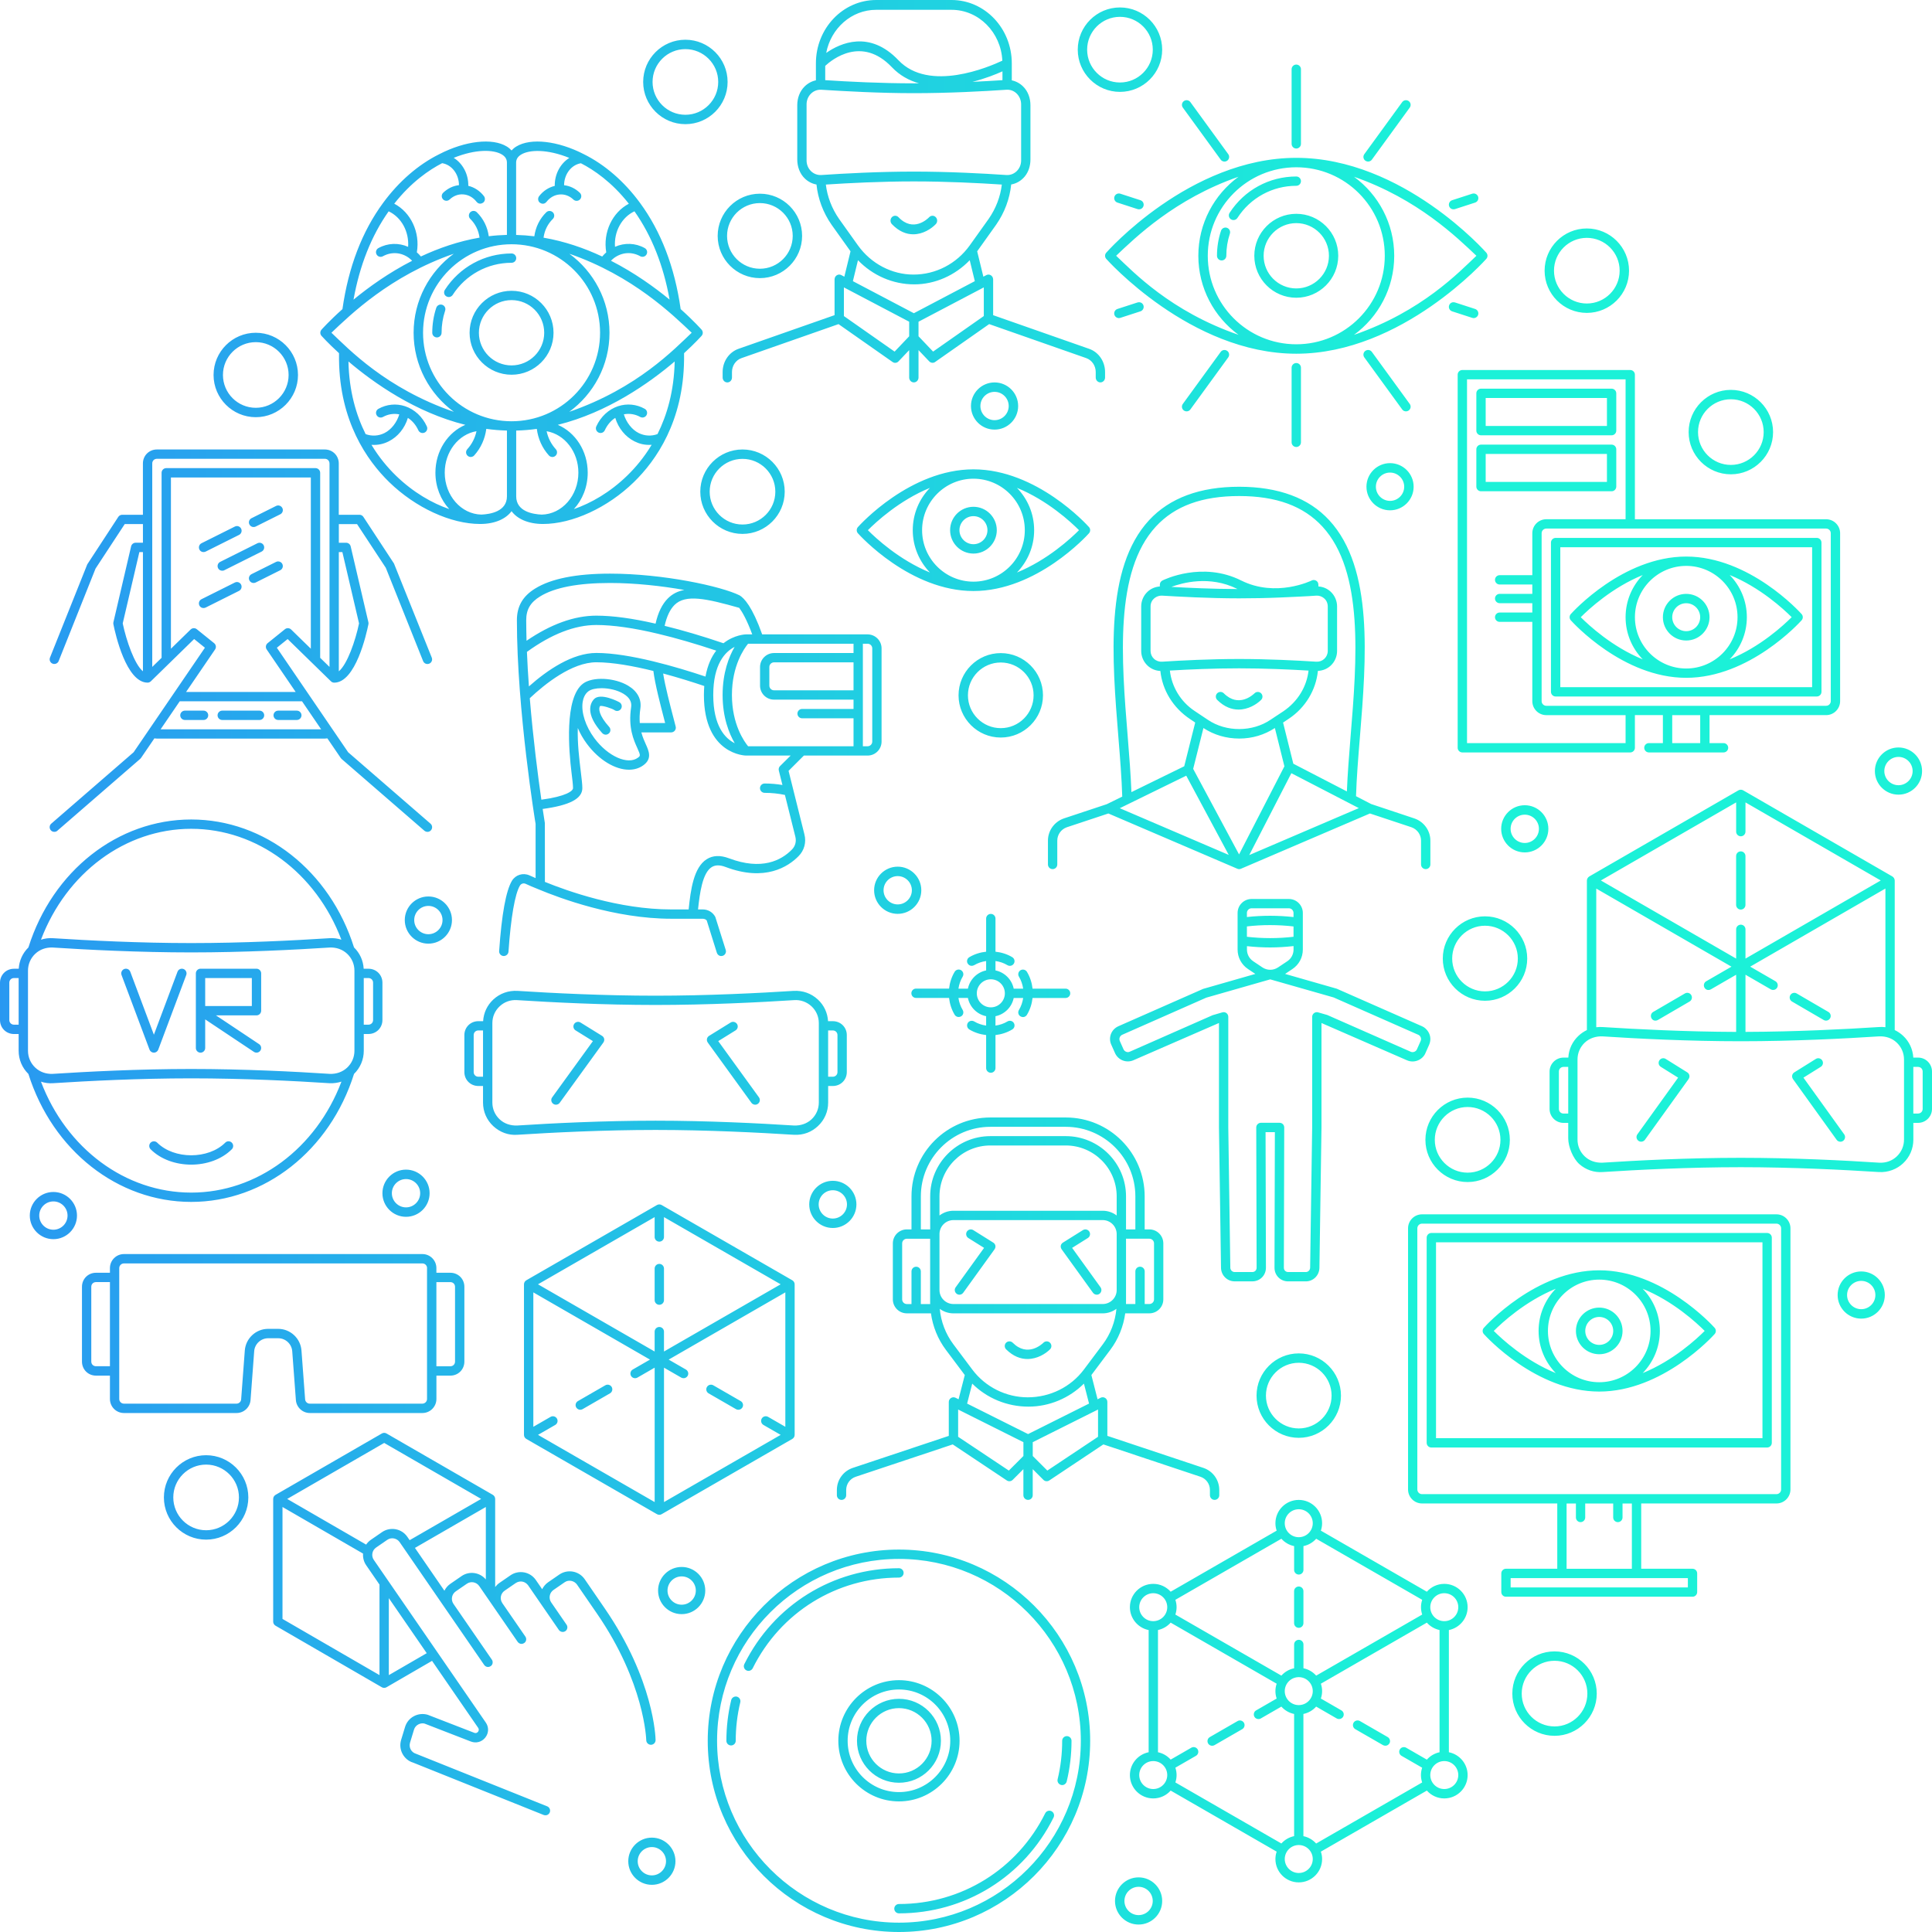 <svg width="486" height="486" viewBox="0 0 486 486" fill="none" xmlns="http://www.w3.org/2000/svg">
<path d="M155.945 176.74C156.463 177.134 156.557 177.871 156.163 178.383C155.77 178.902 155.027 179.002 154.521 178.602C153.977 178.233 151.553 177.421 150.96 177.602C150.473 178.221 150.679 180.02 153.24 182.85C153.671 183.331 153.652 184.093 153.152 184.505C152.434 185.105 151.728 184.68 151.497 184.418C147.087 179.545 148.549 176.847 149.379 175.916C150.985 174.11 155.651 176.509 155.945 176.74ZM125.56 239.246C126.198 230 127.285 224.047 128.784 221.555C129.708 220.056 131.551 219.487 133.169 220.193C133.613 220.399 134.143 220.637 134.731 220.886V207.25C134.699 207.156 130.027 178.664 130.027 156.032C130.027 152.515 131.489 149.973 134.631 148.043C138.629 145.563 144.963 144.301 153.452 144.301C166.858 144.301 181.475 147.487 186.061 149.773C187.185 150.46 189.234 152.572 191.726 159.58H218.238C220.18 159.58 221.761 161.161 221.761 163.097V186.548C221.761 188.491 220.18 190.065 218.238 190.065H202.221L198.367 193.907L202.346 209.867C202.877 211.866 202.321 213.934 200.859 215.389C198.273 218.007 192.47 221.855 182.531 218.094C181.082 217.551 179.939 217.557 179.045 218.113C176.703 219.568 176.022 224.659 175.591 228.77H176.784C178.127 228.77 179.308 229.476 179.939 230.656L182.562 238.971C182.762 239.589 182.394 240.258 181.794 240.439C181.094 240.657 180.513 240.233 180.326 239.67L177.784 231.556C177.652 231.35 177.253 231.112 176.784 231.112H168.838C154.689 231.112 140.778 225.934 135.455 223.704C134.131 223.185 133.032 222.704 132.213 222.323C131.695 222.092 131.095 222.273 130.795 222.767C129.533 224.866 128.509 230.775 127.909 239.396C127.865 240.039 127.285 240.52 126.66 240.489C126.01 240.451 125.517 239.889 125.56 239.246ZM198.891 190.065H187.653C187.547 190.065 177.071 189.89 177.071 174.823C177.071 174.029 177.109 173.28 177.159 172.567C174.335 171.612 170.693 170.462 166.814 169.419C167.308 172.536 168.538 177.271 169.407 180.595L169.969 182.762C170.162 183.506 169.6 184.236 168.832 184.236H161.336C161.648 185.411 162.073 186.379 162.448 187.204C163.216 188.909 164.091 190.839 161.867 192.482C160.817 193.257 159.574 193.625 158.225 193.625C154.795 193.625 150.71 191.245 147.643 187.122C146.687 185.842 145.919 184.486 145.344 183.131C145.232 186.985 145.719 190.989 146.094 194.056C146.312 195.862 146.487 197.292 146.487 198.261C146.487 200.909 143.308 202.583 136.511 203.495C136.836 205.7 137.055 207 137.061 207.056L137.073 221.842C142.739 224.153 155.701 228.77 168.832 228.77H173.23C173.729 223.929 174.46 218.2 177.802 216.12C179.314 215.171 181.188 215.089 183.349 215.895C191.608 219.025 196.518 216.439 199.185 213.734C200.066 212.853 200.378 211.66 200.066 210.448L197.448 199.966C195.818 199.622 194.106 199.441 192.351 199.441C191.708 199.441 191.177 198.916 191.177 198.267C191.177 197.617 191.701 197.092 192.351 197.092C193.882 197.092 195.374 197.224 196.824 197.467L195.912 193.825C195.812 193.426 195.93 192.994 196.224 192.707L198.891 190.065ZM158.768 177.871C158.968 176.54 158.312 175.41 156.826 174.516C155.239 173.561 153.134 173.117 151.328 173.117C149.929 173.117 148.711 173.386 148.043 173.873C147.056 174.604 146.693 175.772 146.568 176.622C146.175 179.245 147.312 182.731 149.536 185.723C152.909 190.258 157.925 192.501 160.48 190.596C161.086 190.146 161.18 190.077 160.318 188.172C159.387 186.117 157.987 183.018 158.768 177.871ZM184.824 186.96C183.412 184.53 181.775 180.495 181.775 174.823C181.775 169.182 183.387 165.165 184.792 162.729C182.412 163.953 179.42 167.033 179.42 174.823C179.42 182.7 182.437 185.767 184.824 186.96ZM214.708 166.614H194.712C194.063 166.614 193.532 167.139 193.532 167.782V172.474C193.532 173.117 194.056 173.648 194.712 173.648H214.708V166.614ZM217.057 187.722H218.238C218.887 187.722 219.418 187.197 219.418 186.548V163.097C219.418 162.454 218.894 161.929 218.238 161.929H217.057V187.722ZM188.184 161.923C187.21 163.11 184.118 167.433 184.118 174.823C184.118 182.206 187.204 186.535 188.184 187.722H214.708V180.688H201.771C201.128 180.688 200.597 180.164 200.597 179.514C200.597 178.864 201.122 178.34 201.771 178.34H214.708V175.997H194.712C192.77 175.997 191.189 174.417 191.189 172.48V167.789C191.189 165.852 192.77 164.272 194.712 164.272H214.708V161.929H188.184V161.923ZM169.669 152.184C168.545 153.309 167.714 155.07 167.189 157.432C171.793 158.562 176.759 160.03 181.994 161.811C184.73 159.637 187.604 159.58 187.653 159.58H189.228C187.866 155.895 186.716 153.933 185.954 152.903C177.696 150.573 172.455 149.398 169.669 152.184ZM132.451 161.186C138.579 157 144.482 154.87 150.017 154.87C154.108 154.87 159.118 155.551 164.909 156.882C165.527 154.096 166.571 151.959 168.014 150.523C169.175 149.367 170.544 148.699 172.149 148.405C166.471 147.399 159.78 146.65 153.452 146.65C145.406 146.65 139.484 147.793 135.861 150.035C133.413 151.541 132.369 153.327 132.369 156.026C132.376 157.719 132.407 159.443 132.451 161.186ZM133.05 172.667C137.735 168.507 143.995 164.253 150.023 164.253C158.287 164.253 170.262 167.782 177.465 170.194C177.99 167.301 178.989 165.196 180.17 163.666C175.035 161.954 170.013 160.492 165.559 159.437C159.518 157.981 154.146 157.219 150.023 157.219C144.607 157.219 138.735 159.499 132.551 163.984C132.669 166.87 132.838 169.781 133.05 172.667ZM136.18 201.165C142.433 200.328 144.145 198.96 144.145 198.254C144.145 197.43 143.97 195.993 143.764 194.331C143.108 188.972 141.927 175.572 146.643 171.98C149.048 170.15 154.614 170.437 158.031 172.499C160.349 173.892 161.429 175.922 161.086 178.221C160.873 179.62 160.861 180.813 160.942 181.881H167.32L167.139 181.182C166.115 177.246 164.746 171.987 164.359 168.782C159.349 167.545 154.171 166.596 150.017 166.596C143.863 166.596 137.042 172.086 133.269 175.635C134.112 185.854 135.343 195.343 136.18 201.165ZM152.091 404.548C164.547 422.633 164.903 437.106 164.915 437.712C164.921 438.356 164.409 438.893 163.76 438.905C163.753 438.905 163.747 438.905 163.741 438.905C163.104 438.905 162.579 438.393 162.566 437.75C162.56 437.606 162.179 423.332 150.154 405.879L145.144 398.601C144.482 397.658 143.076 397.283 142.033 398.026L139.222 399.963C138.21 400.663 137.954 402.062 138.647 403.074L142.514 408.69C142.883 409.221 142.752 409.964 142.214 410.32C141.59 410.732 140.878 410.445 140.584 410.02L132.85 398.789C132.17 397.87 130.914 397.464 129.74 398.214L126.928 400.15C125.998 400.794 125.61 402.118 126.354 403.261L132.157 411.682C132.519 412.207 132.407 412.944 131.876 413.3C131.164 413.775 130.52 413.412 130.221 413.013L120.55 398.97C119.851 397.97 118.464 397.683 117.44 398.395L114.641 400.319C113.635 401.012 113.367 402.406 114.048 403.424L114.06 403.443L123.73 417.492C124.099 418.022 123.949 418.803 123.43 419.122C122.756 419.54 122.143 419.284 121.8 418.822L100.53 387.925C99.924 387.026 98.531 386.582 97.419 387.351L94.608 389.287C93.589 389.987 93.333 391.38 94.033 392.398L122.206 433.315C123.012 434.483 122.962 435.963 122.081 437.081C121.2 438.2 119.77 438.599 118.439 438.081L106.826 433.583C105.883 433.302 104.496 433.839 104.134 435.126L103.141 438.387C102.803 439.586 103.459 440.817 104.652 441.167L137.642 454.385C138.241 454.629 138.535 455.31 138.298 455.909C138.116 456.365 137.567 456.834 136.773 456.565L103.89 443.378C102.816 443.066 101.848 442.285 101.26 441.204C100.679 440.13 100.548 438.887 100.892 437.706L101.885 434.445C102.229 433.283 103.01 432.309 104.096 431.722C105.171 431.141 106.414 431.016 107.588 431.353L119.295 435.888C119.826 436.107 120.163 435.738 120.251 435.626C120.344 435.513 120.6 435.107 120.282 434.639L108.682 417.791L97.231 424.432C96.869 424.644 96.413 424.644 96.057 424.438L69.308 408.946C68.946 408.734 68.721 408.346 68.721 407.928V377.056C68.721 376.55 69.021 376.213 69.333 376.025L96.057 360.596C96.425 360.383 96.863 360.383 97.231 360.596L123.986 376.038C124.299 376.225 124.561 376.619 124.561 377.05V399.22C124.855 398.839 125.198 398.495 125.604 398.208L128.415 396.271C129.421 395.572 130.664 395.328 131.845 395.54C133.057 395.765 134.094 396.446 134.787 397.446L136.386 399.769C136.723 399.088 137.229 398.476 137.892 398.014L140.703 396.078C141.708 395.39 142.933 395.134 144.132 395.347C145.344 395.572 146.387 396.252 147.081 397.252L152.091 404.548ZM97.812 421.383L107.345 415.861L97.812 402.018V421.383ZM92.103 393.723C91.509 392.86 91.259 391.848 91.328 390.811L71.063 379.086V407.247L95.463 421.377V398.607L92.103 393.723ZM103.047 387.438L121.038 377.056L96.644 362.976L72.244 377.062L92.103 388.55C92.415 388.088 92.808 387.676 93.283 387.351L96.094 385.414C97.1 384.715 98.337 384.471 99.524 384.683C100.736 384.908 101.773 385.589 102.466 386.589L103.047 387.438ZM122.212 379.086L104.378 389.381L111.792 400.15C112.13 399.451 112.648 398.851 113.304 398.401L116.115 396.465C118.077 395.122 120.707 395.522 122.212 397.314V379.086ZM242.3 325.195L250.184 314.263C250.634 313.589 250.365 312.902 249.859 312.583L244.837 309.441C244.287 309.097 243.562 309.266 243.219 309.809C242.875 310.359 243.044 311.084 243.587 311.427L247.548 313.907L240.395 323.827C240.014 324.352 240.139 325.077 240.664 325.464C241.182 325.851 241.894 325.726 242.3 325.195ZM274.94 325.195C275.34 325.72 276.058 325.845 276.576 325.464C277.095 325.077 277.22 324.352 276.845 323.827L269.693 313.907L273.653 311.427C274.203 311.084 274.365 310.359 274.022 309.809C273.678 309.26 272.953 309.097 272.404 309.441L267.381 312.583C266.875 312.902 266.6 313.582 267.056 314.263L274.94 325.195ZM210.517 376.132V374.813C210.517 372.284 212.128 370.053 214.521 369.254L238.671 361.202V352.669C238.671 351.794 239.595 351.226 240.376 351.613L241.132 351.994L242.694 345.897L237.934 339.55C235.922 336.87 234.642 333.685 234.18 330.374H228.114C226.171 330.374 224.597 328.8 224.597 326.857V312.777C224.597 310.834 226.171 309.26 228.114 309.26H229.288V300.951C229.288 289.988 238.171 281.105 249.134 281.105H268.1C279.063 281.105 287.946 289.988 287.946 300.951V309.26H289.12C291.063 309.26 292.637 310.834 292.637 312.777V326.857C292.637 328.8 291.063 330.374 289.12 330.374H283.054C282.598 333.685 281.312 336.877 279.3 339.55L274.54 345.897L276.095 351.994L276.864 351.607C277.638 351.219 278.557 351.782 278.557 352.65V361.195L302.707 369.248C305.099 370.047 306.711 372.277 306.711 374.807V376.125C306.711 376.775 306.186 377.3 305.537 377.3C304.887 377.3 304.362 376.775 304.362 376.125V374.807C304.362 373.295 303.4 371.952 301.963 371.478L277.557 363.344L263.958 372.408C263.546 372.69 262.921 372.702 262.477 372.265L259.785 369.572V376.125C259.785 376.775 259.26 377.3 258.611 377.3C257.961 377.3 257.436 376.775 257.436 376.125V369.572L254.744 372.265C254.35 372.658 253.732 372.727 253.263 372.408L239.664 363.344L215.258 371.484C213.821 371.959 212.859 373.302 212.859 374.813V376.132C212.859 376.781 212.335 377.306 211.685 377.306C211.041 377.306 210.517 376.781 210.517 376.132ZM273.953 353.075L272.666 348.052C268.987 351.713 263.952 353.843 258.711 353.843C253.307 353.843 248.247 351.713 244.568 348.052L243.281 353.075L258.617 360.746L273.953 353.075ZM259.791 362.782V366.262L263.458 369.928L276.214 361.427V354.568L259.791 362.782ZM280.905 300.951C280.905 293.893 275.158 288.146 268.1 288.146H249.134C242.069 288.146 236.328 293.893 236.328 300.951V305.761C237.309 305.018 238.521 304.568 239.845 304.568H277.389C278.713 304.568 279.925 305.012 280.905 305.755V300.951ZM283.254 311.608V327.706C283.254 327.819 283.242 327.925 283.242 328.031H285.603V319.817C285.603 319.167 286.128 318.642 286.777 318.642C287.427 318.642 287.952 319.167 287.952 319.817V328.031H289.126C289.77 328.031 290.301 327.507 290.301 326.857V312.777C290.301 312.133 289.776 311.602 289.126 311.602H283.254V311.608ZM233.992 328.031C233.992 327.919 233.98 327.813 233.98 327.706V311.608H228.114C227.471 311.608 226.94 312.133 226.94 312.783V326.863C226.94 327.507 227.464 328.038 228.114 328.038H229.288V319.823C229.288 319.173 229.813 318.649 230.463 318.649C231.112 318.649 231.637 319.173 231.637 319.823V328.038H233.992V328.031ZM249.134 285.797H268.1C276.452 285.797 283.254 292.593 283.254 300.951V309.26H285.603V300.951C285.603 291.3 277.751 283.454 268.106 283.454H249.141C239.489 283.454 231.643 291.306 231.643 300.951V309.26H233.992V300.951C233.98 292.599 240.776 285.797 249.134 285.797ZM236.328 324.514C236.328 326.457 237.909 328.031 239.845 328.031H277.389C279.331 328.031 280.905 326.451 280.905 324.514V310.434C280.905 308.491 279.325 306.917 277.389 306.917H239.845C237.903 306.917 236.328 308.498 236.328 310.434V324.514ZM244.599 344.535C247.866 348.896 253.076 351.5 258.523 351.5C264.158 351.5 269.368 348.896 272.641 344.535L277.426 338.151C279.363 335.565 280.543 332.448 280.837 329.237C279.869 329.949 278.682 330.38 277.389 330.38H239.845C238.559 330.38 237.372 329.955 236.403 329.243C236.691 332.454 237.878 335.565 239.814 338.151L244.599 344.535ZM241.02 361.427L253.776 369.928L257.443 366.262V362.782L241.02 354.568V361.427ZM258.461 341.862C260.903 341.862 263.015 340.55 264.139 339.425C264.595 338.969 264.595 338.232 264.139 337.77C263.683 337.308 262.94 337.308 262.477 337.764C262.078 338.157 258.473 341.493 254.75 337.764C254.294 337.308 253.551 337.308 253.089 337.764C252.633 338.22 252.633 338.963 253.089 339.425C254.894 341.218 256.755 341.862 258.461 341.862ZM277.982 93.583V94.964C277.982 95.645 277.457 96.194 276.808 96.194C276.158 96.194 275.633 95.645 275.633 94.964V93.583C275.633 91.99 274.671 90.585 273.234 90.079L248.828 81.527L235.229 91.059C234.885 91.334 234.211 91.378 233.749 90.903L231.056 88.073V94.964C231.056 95.645 230.531 96.194 229.882 96.194C229.232 96.194 228.707 95.645 228.707 94.964V88.08L226.015 90.909C225.621 91.328 225.003 91.397 224.535 91.066L210.935 81.533L186.529 90.085C185.092 90.585 184.13 91.996 184.13 93.589V94.97C184.13 95.651 183.606 96.201 182.956 96.201C182.306 96.201 181.781 95.651 181.781 94.97V93.589C181.781 90.934 183.393 88.586 185.786 87.742L209.936 79.278V70.295C209.936 69.383 210.848 68.79 211.629 69.196L212.397 69.602L213.952 63.218L209.186 56.54C207.05 53.466 205.757 49.987 205.388 46.414C204.295 46.22 203.289 45.702 202.452 44.902C201.19 43.69 200.553 41.922 200.553 40.123V26.449C200.553 24.694 201.172 22.957 202.396 21.758C203.208 20.958 204.189 20.427 205.244 20.208V15.929C205.244 7.134 212.028 0 220.405 0H239.364C247.735 0 254.519 7.134 254.519 15.936V20.215C255.581 20.433 256.568 20.964 257.38 21.77C258.598 22.969 259.21 24.7 259.21 26.455V40.123C259.21 41.679 258.748 43.228 257.774 44.402C256.862 45.495 255.668 46.176 254.369 46.407C254.001 49.987 252.714 53.46 250.584 56.527L245.811 63.218L247.367 69.602L248.129 69.202C248.909 68.79 249.828 69.389 249.828 70.308V79.284L273.978 87.749C276.37 88.579 277.982 90.928 277.982 93.583ZM207.837 13.312C211.41 10.819 218.744 7.515 226.015 15.161C233.742 23.288 248.797 16.835 252.139 15.261C251.802 8.146 246.211 2.467 239.358 2.467H220.399C214.19 2.467 209.005 7.14 207.837 13.312ZM244.618 20.589C247.41 20.458 249.978 20.308 252.17 20.165V17.947C250.527 18.69 247.816 19.777 244.618 20.589ZM207.593 20.165C213.34 20.539 221.624 20.964 229.882 20.964C230.319 20.964 230.75 20.964 231.181 20.958C228.689 20.258 226.34 18.99 224.353 16.904C216.77 8.933 209.28 14.992 207.587 16.567V20.165H207.593ZM206.612 44.027C212.391 43.634 221.118 43.165 229.882 43.165C238.646 43.165 247.373 43.634 253.151 44.027C254.132 44.084 255.05 43.746 255.762 43.047C256.474 42.347 256.868 41.391 256.868 40.361V26.243C256.868 24.269 255.325 22.426 253.151 22.576C247.335 22.976 238.609 23.438 229.882 23.438C221.155 23.438 212.416 22.944 206.612 22.576C204.551 22.445 202.896 24.156 202.896 26.243V40.361C202.896 41.391 203.289 42.347 204.001 43.047C204.713 43.746 205.669 44.084 206.612 44.027ZM215.851 61.768C219.144 66.341 224.353 69.071 229.788 69.071C235.41 69.071 240.62 66.341 243.918 61.762L248.703 55.059C250.521 52.442 251.652 49.475 252.014 46.426C246.292 46.051 238.103 45.633 229.882 45.633C221.655 45.633 213.465 46.051 207.743 46.426C208.112 49.475 209.242 52.442 211.073 55.072L215.851 61.768ZM228.707 80.927L212.285 72.294V79.509L225.04 88.448L228.707 84.594V80.927ZM245.218 70.726L243.937 65.454C240.245 69.296 235.204 71.532 229.975 71.532C224.591 71.532 219.525 69.296 215.826 65.454L214.546 70.726L229.882 78.791L245.218 70.726ZM247.479 72.294L231.056 80.927V84.588L234.723 88.442L247.479 79.503V72.294ZM229.726 58.938C232.168 58.938 234.279 57.558 235.404 56.377C235.86 55.896 235.86 55.122 235.404 54.641C234.948 54.153 234.205 54.153 233.742 54.634C233.349 55.047 229.732 58.551 226.015 54.634C225.559 54.153 224.816 54.153 224.353 54.634C223.897 55.115 223.897 55.896 224.353 56.377C226.159 58.264 228.02 58.938 229.726 58.938ZM359.815 211.454V217.457C359.815 218.107 359.29 218.631 358.641 218.631C357.997 218.631 357.466 218.107 357.466 217.457V211.454C357.466 209.954 356.498 208.605 355.061 208.099L344.616 204.632L312.183 218.531C311.871 218.669 311.559 218.669 311.246 218.531L278.813 204.632L268.349 208.105C266.931 208.605 265.963 209.948 265.963 211.454V217.457C265.963 218.107 265.438 218.631 264.789 218.631C264.139 218.631 263.614 218.107 263.614 217.457V211.454C263.614 208.961 265.214 206.725 267.587 205.888L278.413 202.296L282.305 200.391C282.167 195.831 281.768 190.808 281.337 185.486C279.719 165.559 277.882 142.976 289.039 130.876C294.199 125.279 301.832 122.443 311.708 122.443C321.597 122.443 329.231 125.279 334.39 130.883C345.547 142.989 343.704 165.577 342.08 185.505C341.649 190.777 341.249 195.762 341.112 200.284L344.923 202.258L355.817 205.888C358.216 206.725 359.815 208.961 359.815 211.454ZM283.679 185.292C284.079 190.246 284.447 194.931 284.61 199.26L297.897 192.757L300.658 181.757L299.371 180.894C295.054 178.015 292.393 173.592 291.894 168.782C290.694 168.726 289.564 168.27 288.677 167.439C287.652 166.483 287.071 165.134 287.071 163.741V152.553C287.071 151.154 287.652 149.804 288.67 148.855C289.532 148.049 290.613 147.612 291.762 147.524V147.074C291.762 146.562 292.069 146.2 292.412 146.025C292.818 145.819 302.438 141.121 312.227 146.025C320.991 150.404 329.868 146.069 329.955 146.025C330.517 145.744 331.236 145.969 331.529 146.55C331.679 146.843 331.654 147.524 331.654 147.524C332.816 147.605 333.884 148.049 334.747 148.855C335.765 149.81 336.346 151.16 336.346 152.553V163.741C336.346 165.14 335.765 166.489 334.74 167.439C333.853 168.27 332.71 168.707 331.523 168.769C331.036 173.579 328.381 177.996 324.277 180.751L322.759 181.763L325.339 192.114L338.813 199.085C338.982 194.806 339.344 190.19 339.738 185.305C341.331 165.858 343.124 143.814 332.66 132.463C327.894 127.291 321.041 124.78 311.702 124.78C302.369 124.78 295.523 127.291 290.757 132.457C280.312 143.807 282.099 165.846 283.679 185.292ZM292.312 149.835C291.032 149.76 289.426 150.729 289.426 152.553V163.741C289.426 164.503 289.732 165.209 290.288 165.727C290.838 166.246 291.637 166.508 292.312 166.452C297.153 166.14 304.45 165.771 311.715 165.771C318.98 165.771 326.276 166.14 331.111 166.452C331.911 166.489 332.591 166.239 333.141 165.727C333.697 165.209 334.003 164.503 334.003 163.741V152.553C333.984 150.666 332.367 149.742 331.111 149.835C329.018 149.998 325.832 150.129 322.159 150.298C318.855 150.448 314.969 150.516 311.715 150.516C303.994 150.516 296.229 150.067 292.312 149.835ZM311.296 148.174C311.259 148.155 311.227 148.143 311.19 148.124C304.293 144.682 297.353 146.625 294.655 147.63C298.784 147.868 305.024 148.161 311.296 148.174ZM294.286 168.682C294.742 172.742 296.966 176.472 300.452 178.808L303.831 181.063C308.498 184.23 315.088 184.124 319.598 181.063L322.803 178.945C326.451 176.484 328.706 172.749 329.168 168.688C324.452 168.407 318.074 168.12 311.721 168.12C305.368 168.114 298.996 168.401 294.286 168.682ZM309.097 215.058L298.403 195.125L281.68 203.308L309.097 215.058ZM323.096 192.77L320.698 183.137C318.068 184.861 314.988 185.786 311.758 185.786C308.448 185.786 305.368 184.867 302.726 183.137L300.146 193.413L311.69 214.933L323.096 192.77ZM341.818 203.283L324.845 194.5L314.251 215.096L341.818 203.283ZM311.559 178.496C313.995 178.496 316.112 177.184 317.237 176.059C317.693 175.603 317.693 174.866 317.237 174.404C316.781 173.948 316.044 173.942 315.581 174.398C315.175 174.791 311.583 178.133 307.848 174.398C307.392 173.942 306.648 173.942 306.186 174.398C305.73 174.854 305.73 175.597 306.186 176.059C307.992 177.852 309.853 178.496 311.559 178.496ZM151.46 260.578L146.037 257.224C145.494 256.88 144.769 257.049 144.419 257.599C144.076 258.142 144.245 258.861 144.794 259.198L149.148 261.897L138.897 276.046C138.516 276.564 138.641 277.289 139.166 277.67C139.753 278.101 140.521 277.838 140.803 277.401L151.784 262.24C152.228 261.559 151.941 260.878 151.46 260.578ZM180.676 261.897L185.03 259.198C185.58 258.854 185.748 258.142 185.405 257.599C185.055 257.049 184.33 256.88 183.787 257.224L178.365 260.578C177.883 260.878 177.596 261.559 178.033 262.24L189.015 277.401C189.303 277.838 190.065 278.101 190.652 277.67C191.177 277.289 191.295 276.564 190.921 276.046L180.676 261.897ZM213.015 260.372V269.686C213.015 271.648 211.472 273.184 209.498 273.184H208.324V277.357C208.324 279.631 207.406 281.736 205.738 283.286C204.207 284.71 202.177 285.616 199.622 285.453C191.008 284.91 177.99 284.241 164.915 284.241C151.834 284.241 138.822 284.903 130.208 285.453C127.909 285.641 125.76 284.828 124.092 283.286C122.425 281.736 121.506 279.631 121.506 277.357V273.184H120.332C118.358 273.184 116.815 271.648 116.815 269.686V260.372C116.815 258.417 118.358 256.88 120.332 256.88H121.531C121.65 254.794 122.543 252.876 124.092 251.433C125.754 249.89 127.903 249.128 130.208 249.259C138.835 249.815 151.872 250.471 164.915 250.471C177.958 250.471 190.995 249.809 199.622 249.259C201.934 249.128 204.07 249.89 205.738 251.433C207.287 252.87 208.174 254.794 208.299 256.88H209.498C211.472 256.88 213.015 258.417 213.015 260.372ZM121.506 259.21H120.332C119.663 259.21 119.157 259.71 119.157 260.372V269.686C119.157 270.348 119.663 270.854 120.332 270.854H121.506V259.21ZM205.975 257.361C205.975 255.737 205.319 254.238 204.132 253.132C202.946 252.033 201.378 251.471 199.778 251.583C191.108 252.139 178.027 252.801 164.915 252.801C151.803 252.801 138.722 252.139 130.052 251.583C128.421 251.471 126.878 252.027 125.698 253.132C124.511 254.238 123.855 255.743 123.855 257.361V277.351C123.855 278.975 124.511 280.474 125.698 281.58C126.878 282.68 128.421 283.173 130.052 283.129C138.704 282.567 151.778 281.911 164.915 281.911C178.052 281.911 191.127 282.573 199.778 283.129C201.378 283.173 202.946 282.68 204.132 281.58C205.319 280.474 205.975 278.975 205.975 277.351V257.361ZM210.667 260.372C210.667 259.71 210.161 259.21 209.492 259.21H208.318V270.854H209.492C210.161 270.854 210.667 270.355 210.667 269.686V260.372ZM242.163 245.68C241.613 246.604 241.257 247.629 241.101 248.697H243.481C243.95 246.398 245.767 244.58 248.066 244.112V241.751C247.004 241.901 245.961 242.25 245.049 242.794C244.755 242.969 243.937 243.169 243.437 242.394C243.081 241.851 243.281 241.113 243.837 240.782C245.118 240.014 246.573 239.564 248.066 239.402V231.069C248.066 230.419 248.591 229.894 249.241 229.894C249.89 229.894 250.415 230.419 250.415 231.069V239.402C251.908 239.564 253.363 240.014 254.638 240.782C255.194 241.12 255.375 241.838 255.038 242.394C254.7 242.95 253.988 243.125 253.426 242.794C252.514 242.244 251.477 241.894 250.415 241.751V244.112C252.714 244.58 254.532 246.398 255 248.697H257.38C257.224 247.629 256.868 246.598 256.318 245.68C255.981 245.124 256.162 244.399 256.718 244.068C257.268 243.737 257.992 243.912 258.33 244.468C259.104 245.749 259.573 247.198 259.741 248.697H268.05C268.699 248.697 269.224 249.222 269.224 249.871C269.224 250.521 268.693 251.046 268.05 251.046H259.741C259.573 252.545 259.104 253.994 258.33 255.275C258.111 255.643 257.493 256.106 256.718 255.675C256.149 255.362 255.981 254.619 256.318 254.063C256.868 253.145 257.224 252.12 257.38 251.046H255C254.532 253.345 252.714 255.162 250.415 255.631V257.992C251.477 257.842 252.514 257.499 253.426 256.949C253.988 256.612 254.7 256.787 255.038 257.349C255.375 257.905 255.194 258.629 254.638 258.961C253.351 259.735 251.908 260.204 250.415 260.372V268.681C250.415 269.33 249.89 269.855 249.241 269.855C248.591 269.855 248.066 269.324 248.066 268.681V260.372C246.573 260.204 245.124 259.735 243.843 258.967C243.287 258.629 243.106 257.911 243.437 257.349C243.768 256.787 244.493 256.624 245.049 256.943C245.967 257.493 247.004 257.842 248.066 257.986V255.625C245.767 255.156 243.95 253.338 243.481 251.04H241.101C241.251 252.108 241.613 253.139 242.163 254.057C242.5 254.613 242.313 255.375 241.757 255.668C240.989 256.075 240.364 255.631 240.145 255.262C239.377 253.976 238.908 252.533 238.74 251.033H230.431C229.782 251.033 229.257 250.509 229.257 249.859C229.257 249.209 229.782 248.685 230.431 248.685H238.74C238.908 247.192 239.377 245.742 240.145 244.462C240.483 243.906 241.201 243.718 241.757 244.056C242.319 244.399 242.5 245.118 242.163 245.68ZM245.717 249.871C245.717 251.814 247.298 253.401 249.247 253.401C251.196 253.401 252.776 251.814 252.776 249.871C252.776 247.929 251.196 246.342 249.247 246.342C247.298 246.342 245.717 247.922 245.717 249.871ZM266.913 449.007C267.606 449.194 268.2 448.675 268.331 448.138C269.137 444.802 269.543 441.354 269.543 437.9C269.543 437.25 269.018 436.725 268.368 436.725C267.719 436.725 267.194 437.25 267.194 437.9C267.194 441.173 266.813 444.428 266.044 447.589C265.895 448.213 266.288 448.838 266.913 449.007ZM227.308 395.665C227.308 395.022 226.783 394.491 226.134 394.491C209.53 394.491 194.625 403.736 187.235 418.616C186.948 419.197 187.179 419.903 187.766 420.19C188.491 420.54 189.134 420.078 189.34 419.665C196.33 405.585 210.429 396.846 226.14 396.846C226.783 396.84 227.308 396.309 227.308 395.665ZM274.234 437.9C274.234 464.424 252.658 486 226.134 486C199.61 486 178.033 464.424 178.033 437.9C178.033 411.376 199.61 389.799 226.134 389.799C252.658 389.799 274.234 411.376 274.234 437.9ZM271.885 437.9C271.885 412.669 251.358 392.148 226.134 392.148C200.909 392.148 180.382 412.675 180.382 437.9C180.382 463.124 200.909 483.651 226.134 483.651C251.358 483.651 271.885 463.131 271.885 437.9ZM226.134 453.148C217.726 453.148 210.885 446.308 210.885 437.9C210.885 429.492 217.726 422.651 226.134 422.651C234.542 422.651 241.382 429.492 241.382 437.9C241.382 446.308 234.542 453.148 226.134 453.148ZM226.134 450.806C233.249 450.806 239.04 445.015 239.04 437.9C239.04 430.785 233.249 424.994 226.134 424.994C219.019 424.994 213.228 430.785 213.228 437.9C213.228 445.015 219.019 450.806 226.134 450.806ZM185.355 426.793C184.736 426.649 184.093 427.037 183.937 427.661C183.131 430.997 182.725 434.445 182.725 437.9C182.725 438.549 183.249 439.074 183.899 439.074C184.549 439.074 185.074 438.549 185.074 437.9C185.074 434.626 185.455 431.372 186.223 428.211C186.373 427.586 185.986 426.949 185.355 426.793ZM226.134 448.457C220.312 448.457 215.577 443.716 215.577 437.9C215.577 432.084 220.312 427.343 226.134 427.343C231.956 427.343 236.691 432.084 236.691 437.9C236.691 443.716 231.956 448.457 226.134 448.457ZM226.134 446.114C230.663 446.114 234.348 442.429 234.348 437.9C234.348 433.371 230.663 429.685 226.134 429.685C221.605 429.685 217.919 433.371 217.919 437.9C217.919 442.429 221.605 446.114 226.134 446.114ZM226.134 478.96C225.484 478.96 224.959 479.485 224.959 480.134C224.959 480.778 225.484 481.309 226.134 481.309C242.738 481.309 257.642 472.063 265.032 457.184C265.32 456.603 265.082 455.903 264.501 455.609C263.927 455.322 263.221 455.553 262.927 456.134C255.937 470.214 241.838 478.96 226.134 478.96ZM424.444 269.761L419.028 266.382C418.485 266.032 417.76 266.201 417.41 266.757C417.067 267.306 417.235 268.025 417.785 268.368L422.139 271.086L411.888 285.341C411.507 285.865 411.632 286.59 412.157 286.977C412.744 287.408 413.506 287.146 413.793 286.709L424.775 271.435C425.213 270.748 424.925 270.061 424.444 269.761ZM453.66 271.086L458.014 268.368C458.564 268.025 458.733 267.306 458.389 266.757C458.039 266.201 457.315 266.032 456.771 266.382L451.355 269.761C450.874 270.067 450.587 270.748 451.024 271.442L462.006 286.715C462.293 287.152 463.056 287.421 463.643 286.984C464.168 286.596 464.286 285.872 463.911 285.347L453.66 271.086ZM450.774 251.933L458.752 256.581C459.233 256.868 459.976 256.787 460.357 256.162C460.694 255.606 460.494 254.881 459.938 254.557L451.961 249.909C451.399 249.578 450.687 249.772 450.356 250.327C450.031 250.883 450.218 251.608 450.774 251.933ZM417.048 256.581L425.025 251.933C425.581 251.608 425.775 250.89 425.444 250.327C425.119 249.759 424.394 249.578 423.838 249.909L415.861 254.557C415.299 254.881 415.13 255.594 415.443 256.162C415.717 256.655 416.336 256.955 417.048 256.581ZM486 269.555V278.944C486 280.887 484.426 282.461 482.483 282.461H481.309V286.665C481.309 288.958 480.39 291.082 478.722 292.643C477.192 294.08 475.006 294.98 472.607 294.83C463.886 294.274 450.981 293.611 437.9 293.611C424.819 293.611 411.801 294.274 403.193 294.83C401 294.998 398.932 294.274 397.302 292.849C395.709 291.45 394.491 288.47 394.491 286.346V282.467H393.316C391.374 282.467 389.799 280.893 389.799 278.95V269.561C389.799 267.619 391.374 266.044 393.316 266.044H394.516C394.634 263.939 395.528 262.009 397.077 260.56C397.714 259.966 398.426 259.479 399.188 259.117V221.505C399.188 221.155 399.376 220.736 399.776 220.48L437.344 198.792C437.65 198.61 438.156 198.61 438.468 198.792L476.036 220.48C476.355 220.674 476.624 221.08 476.624 221.505V259.117C477.386 259.479 478.098 259.966 478.735 260.56C480.284 262.009 481.171 263.945 481.296 266.044H482.496C484.426 266.032 486 267.606 486 269.555ZM394.491 268.381H393.316C392.648 268.381 392.142 268.887 392.142 269.555V278.944C392.142 279.612 392.648 280.118 393.316 280.118H394.491V268.381ZM447.045 248.441C446.714 249.016 445.996 249.178 445.446 248.872L439.08 245.193V259.573C451.768 259.535 464.261 258.898 472.619 258.355C473.182 258.311 473.738 258.323 474.281 258.398V223.516L440.267 243.162L446.626 246.836C447.176 247.167 447.364 247.885 447.045 248.441ZM402.705 221.486L436.732 241.138V233.78C436.732 233.136 437.256 232.605 437.906 232.605C438.556 232.605 439.08 233.13 439.08 233.78V241.138L473.107 221.486L439.08 201.846V209.199C439.08 209.842 438.556 210.373 437.906 210.373C437.256 210.373 436.732 209.848 436.732 209.199V201.846L402.705 221.486ZM401.531 258.405C402.074 258.336 402.63 258.317 403.193 258.361C411.551 258.898 424.044 259.535 436.732 259.579V245.199L430.366 248.878C429.704 249.222 429.073 248.984 428.767 248.447C428.448 247.885 428.636 247.167 429.198 246.842L435.557 243.169L401.543 223.523V258.405H401.531ZM478.96 266.519C478.96 264.889 478.304 263.377 477.117 262.259C475.93 261.147 474.412 260.647 472.757 260.697C464.111 261.259 451.043 261.928 437.893 261.928C424.75 261.928 411.682 261.266 403.03 260.697C401.412 260.66 399.857 261.153 398.67 262.259C397.483 263.371 396.827 264.883 396.827 266.519V286.659C396.827 288.295 397.483 289.807 398.67 290.919C399.857 292.031 401.406 292.518 403.03 292.481C411.676 291.919 424.744 291.25 437.893 291.25C451.037 291.25 464.105 291.912 472.757 292.481C474.418 292.556 475.93 292.031 477.117 290.919C478.304 289.807 478.96 288.295 478.96 286.659V266.519ZM483.651 269.555C483.651 268.887 483.145 268.381 482.477 268.381H481.302V280.112H482.477C483.145 280.112 483.651 279.606 483.651 278.938V269.555ZM437.9 228.807C438.549 228.807 439.074 228.283 439.074 227.633V215.339C439.074 214.696 438.549 214.165 437.9 214.165C437.25 214.165 436.725 214.69 436.725 215.339V227.633C436.725 228.276 437.25 228.807 437.9 228.807ZM152.272 348.471L145.381 352.444C144.819 352.769 144.619 353.493 144.95 354.043C145.219 354.486 145.844 354.849 146.556 354.474L153.446 350.501C154.008 350.176 154.196 349.458 153.877 348.902C153.546 348.34 152.821 348.152 152.272 348.471ZM178.258 350.507L185.149 354.48C185.804 354.836 186.46 354.53 186.754 354.049C187.073 353.537 186.91 352.775 186.323 352.45L179.433 348.477C178.877 348.158 178.158 348.34 177.827 348.908C177.502 349.464 177.69 350.182 178.258 350.507ZM166.439 303.125L199.31 322.059C199.672 322.272 199.897 322.659 199.897 323.078V360.946C199.897 361.364 199.672 361.751 199.31 361.964L166.439 380.898C166.071 381.116 165.64 381.104 165.265 380.898L132.394 361.964C132.032 361.751 131.807 361.364 131.807 360.946V323.078C131.807 322.659 132.032 322.272 132.394 322.059L165.265 303.125C165.634 302.919 166.071 302.919 166.439 303.125ZM164.678 344.042L160.343 346.54C159.793 346.853 159.062 346.672 158.737 346.109C158.419 345.553 158.606 344.835 159.168 344.51L163.503 342.012L134.162 325.102V358.915L138.498 356.417C139.047 356.098 139.766 356.279 140.103 356.848C140.422 357.404 140.234 358.122 139.672 358.447L135.337 360.946L164.684 377.849V344.042H164.678ZM197.548 325.102L168.207 342.012L172.542 344.51C173.105 344.835 173.305 345.56 172.974 346.109C172.661 346.634 171.999 346.865 171.368 346.54L167.033 344.042V377.849L196.38 360.946L192.045 358.447C191.483 358.122 191.295 357.404 191.614 356.848C191.939 356.279 192.663 356.098 193.219 356.417L197.555 358.915V325.102H197.548ZM165.852 312.339C165.203 312.339 164.678 311.815 164.678 311.165V306.168L135.33 323.071L164.678 339.975V334.978C164.678 334.334 165.203 333.803 165.852 333.803C166.502 333.803 167.027 334.328 167.027 334.978V339.975L196.374 323.071L167.027 306.168V311.165C167.027 311.815 166.502 312.339 165.852 312.339ZM164.678 319.111V327.051C164.678 327.694 165.203 328.225 165.852 328.225C166.502 328.225 167.027 327.7 167.027 327.051V319.111C167.027 318.467 166.502 317.936 165.852 317.936C165.203 317.936 164.678 318.461 164.678 319.111ZM281.355 258.142L302.644 248.76L315.788 244.993L313.932 243.756C312.296 242.663 311.321 240.839 311.321 238.871V229.657C311.321 227.72 312.902 226.14 314.838 226.14H324.214C326.151 226.14 327.731 227.72 327.731 229.657V238.871C327.731 240.839 326.757 242.663 325.12 243.756L323.271 244.993L336.258 248.71L357.697 258.148C358.828 258.586 360.49 260.429 359.515 262.79L358.578 264.901C357.978 266.407 355.942 267.587 353.943 266.725L332.423 257.343V283.623L331.904 318.973C331.836 320.872 330.33 322.334 328.481 322.334H324.027C322.109 322.334 320.604 320.829 320.604 318.905L320.698 284.791H318.355L318.449 318.898C318.449 320.822 316.943 322.328 315.025 322.328H310.572C308.729 322.328 307.223 320.86 307.148 318.992L306.636 283.629V257.336L285.116 266.707C283.336 267.487 281.255 266.663 280.474 264.883L279.537 262.777C278.788 261.153 279.419 258.998 281.355 258.142ZM313.664 230.681C317.555 230.257 321.491 230.263 325.389 230.688V229.657C325.389 229.013 324.864 228.482 324.214 228.482H314.838C314.195 228.482 313.664 229.007 313.664 229.657V230.681ZM313.664 235.648C317.555 236.097 321.491 236.097 325.389 235.648V233.049C321.46 232.605 317.537 232.593 313.664 233.043V235.648ZM317.574 243.362C318.761 244.149 320.292 244.149 321.485 243.362L323.827 241.801C324.808 241.145 325.395 240.052 325.395 238.865V237.99C323.434 238.202 321.472 238.334 319.517 238.334C317.562 238.334 315.613 238.221 313.676 238.009V238.865C313.676 240.045 314.263 241.145 315.244 241.801L317.574 243.362ZM281.68 261.84L282.617 263.945C282.873 264.526 283.604 264.833 284.173 264.57L305.037 255.375L307.486 254.663C308.26 254.438 308.979 255.013 308.979 255.787V283.617L309.491 318.93C309.516 319.504 309.991 319.985 310.572 319.985H315.025C315.644 319.985 316.106 319.523 316.106 318.905L316.012 283.623C316.012 282.898 316.618 282.442 317.187 282.442H321.878C322.547 282.442 323.053 282.973 323.053 283.623L322.959 318.911C322.959 319.523 323.421 319.985 324.04 319.985H328.494C329.074 319.985 329.549 319.511 329.568 318.905L330.08 283.604V255.793C330.08 255.013 330.83 254.45 331.579 254.663L333.878 255.325L354.892 264.576C355.53 264.858 356.248 264.451 356.435 263.952L357.379 261.84C357.678 261.091 357.16 260.441 356.76 260.297L335.471 250.908L319.529 246.361L303.438 250.965L282.299 260.297C281.805 260.529 281.405 261.128 281.68 261.84ZM450.393 308.985V374.682C450.393 376.619 448.813 378.199 446.876 378.199H412.85V394.622H425.756C426.406 394.622 426.93 395.147 426.93 395.796V400.488C426.93 401.131 426.406 401.662 425.756 401.662H378.83C378.18 401.662 377.656 401.137 377.656 400.488V395.796C377.656 395.153 378.18 394.622 378.83 394.622H391.736V378.199H357.716C355.773 378.199 354.199 376.619 354.199 374.682V308.985C354.199 307.048 355.78 305.468 357.716 305.468H446.876C448.813 305.468 450.393 307.048 450.393 308.985ZM380.005 396.977V399.326H424.588V396.977H380.005ZM396.427 381.722V378.205H394.079V394.628H410.501V378.205H408.153V381.722C408.153 382.366 407.628 382.897 406.978 382.897C406.328 382.897 405.804 382.372 405.804 381.722V378.205H398.764V381.722C398.764 382.366 398.239 382.897 397.589 382.897C396.952 382.897 396.427 382.372 396.427 381.722ZM448.045 308.985C448.045 308.341 447.52 307.81 446.87 307.81H357.71C357.066 307.81 356.535 308.335 356.535 308.985V374.682C356.535 375.326 357.06 375.857 357.71 375.857H446.87C447.514 375.857 448.045 375.332 448.045 374.682V308.985ZM445.702 311.334V362.951C445.702 363.594 445.177 364.125 444.528 364.125H360.059C359.409 364.125 358.884 363.6 358.884 362.951V311.334C358.884 310.69 359.409 310.159 360.059 310.159H444.528C445.177 310.159 445.702 310.69 445.702 311.334ZM443.353 312.508H361.233V361.783H443.353V312.508ZM373.264 335.584C372.864 335.14 372.864 334.459 373.264 334.016C373.789 333.422 386.401 319.548 402.293 319.548C418.185 319.548 430.797 333.422 431.322 334.016C431.722 334.459 431.722 335.14 431.322 335.584C430.797 336.177 418.185 350.051 402.293 350.051C386.401 350.051 373.789 336.171 373.264 335.584ZM413.225 324.189C415.892 326.938 417.541 330.674 417.541 334.797C417.541 338.919 415.892 342.655 413.225 345.404C420.915 342.274 426.805 336.814 428.817 334.797C426.805 332.773 420.915 327.319 413.225 324.189ZM389.387 334.797C389.387 341.912 395.178 347.702 402.293 347.702C409.408 347.702 415.199 341.912 415.199 334.797C415.199 327.681 409.408 321.891 402.293 321.891C395.178 321.891 389.387 327.681 389.387 334.797ZM375.763 334.797C377.781 336.82 383.671 342.274 391.355 345.404C388.688 342.655 387.038 338.919 387.038 334.797C387.038 330.674 388.688 326.938 391.355 324.189C383.671 327.319 377.781 332.773 375.763 334.797ZM396.427 334.797C396.427 331.561 399.057 328.931 402.293 328.931C405.529 328.931 408.159 331.561 408.159 334.797C408.159 338.032 405.529 340.662 402.293 340.662C399.057 340.662 396.427 338.032 396.427 334.797ZM398.776 334.797C398.776 336.733 400.357 338.313 402.293 338.313C404.236 338.313 405.81 336.733 405.81 334.797C405.81 332.86 404.23 331.28 402.293 331.28C400.35 331.28 398.776 332.86 398.776 334.797ZM395.14 156.038C394.741 155.595 394.741 154.914 395.14 154.471C395.671 153.877 408.277 140.003 424.169 140.003C440.061 140.003 452.667 153.877 453.198 154.471C453.598 154.914 453.598 155.595 453.198 156.038C452.667 156.632 440.061 170.506 424.169 170.506C408.277 170.506 395.671 156.632 395.14 156.038ZM435.107 144.644C437.775 147.393 439.424 151.129 439.424 155.251C439.424 159.374 437.775 163.11 435.107 165.858C442.797 162.729 448.688 157.269 450.699 155.251C448.688 153.234 442.791 147.78 435.107 144.644ZM411.27 155.258C411.27 162.373 417.06 168.164 424.176 168.164C431.291 168.164 437.081 162.373 437.081 155.258C437.081 148.143 431.291 142.352 424.176 142.352C417.054 142.352 411.27 148.136 411.27 155.258ZM397.645 155.258C399.663 157.282 405.554 162.735 413.237 165.865C410.57 163.116 408.921 159.381 408.921 155.258C408.921 151.135 410.57 147.399 413.237 144.651C405.548 147.78 399.657 153.234 397.645 155.258ZM418.304 155.258C418.304 152.022 420.934 149.392 424.169 149.392C427.405 149.392 430.035 152.022 430.035 155.258C430.035 158.493 427.405 161.123 424.169 161.123C420.934 161.123 418.304 158.493 418.304 155.258ZM420.652 155.258C420.652 157.194 422.233 158.775 424.169 158.775C426.106 158.775 427.686 157.194 427.686 155.258C427.686 153.321 426.106 151.741 424.169 151.741C422.233 151.741 420.652 153.315 420.652 155.258ZM458.196 136.486V174.029C458.196 174.673 457.671 175.204 457.021 175.204H391.324C390.68 175.204 390.149 174.679 390.149 174.029V136.486C390.149 135.843 390.674 135.312 391.324 135.312H457.021C457.665 135.312 458.196 135.836 458.196 136.486ZM455.847 137.66H392.498V172.855H455.847V137.66ZM462.887 134.137V176.372C462.887 178.308 461.306 179.889 459.37 179.889H430.041V186.929H433.558C434.202 186.929 434.733 187.454 434.733 188.103C434.733 188.747 434.208 189.278 433.558 189.278H414.787C414.143 189.278 413.612 188.753 413.612 188.103C413.612 187.46 414.137 186.929 414.787 186.929H418.304V179.889H411.263V188.103C411.263 188.747 410.739 189.278 410.089 189.278H367.855C367.211 189.278 366.68 188.753 366.68 188.103V94.251C366.68 93.608 367.205 93.077 367.855 93.077H410.089C410.732 93.077 411.263 93.602 411.263 94.251V130.62H459.364C461.306 130.62 462.887 132.201 462.887 134.137ZM408.921 179.895H388.975C387.038 179.895 385.458 178.315 385.458 176.378V156.432H377.243C376.6 156.432 376.069 155.907 376.069 155.258C376.069 154.614 376.594 154.083 377.243 154.083H385.458V151.734H377.243C376.6 151.734 376.069 151.21 376.069 150.56C376.069 149.917 376.594 149.386 377.243 149.386H385.458V147.037H377.243C376.6 147.037 376.069 146.512 376.069 145.862C376.069 145.219 376.594 144.688 377.243 144.688H385.458V134.131C385.458 132.195 387.038 130.614 388.975 130.614H408.921V95.42H369.035V186.929H408.921V179.895ZM427.692 179.895H420.652V186.935H427.692V179.895ZM460.538 134.137C460.538 133.494 460.013 132.963 459.364 132.963H388.975C388.331 132.963 387.801 133.488 387.801 134.137V176.372C387.801 177.015 388.325 177.546 388.975 177.546H459.364C460.007 177.546 460.538 177.021 460.538 176.372V134.137ZM371.378 108.326V98.943C371.378 98.299 371.902 97.769 372.552 97.769H405.404C406.047 97.769 406.578 98.293 406.578 98.943V108.326C406.578 108.969 406.054 109.5 405.404 109.5H372.552C371.909 109.5 371.378 108.975 371.378 108.326ZM373.727 107.157H404.23V100.117H373.727V107.157ZM405.404 123.58H372.552C371.909 123.58 371.378 123.055 371.378 122.406V113.023C371.378 112.38 371.902 111.849 372.552 111.849H405.404C406.047 111.849 406.578 112.373 406.578 113.023V122.406C406.572 123.055 406.047 123.58 405.404 123.58ZM404.23 114.191H373.727V121.231H404.23V114.191ZM65.698 244.862V254.244C65.698 254.888 65.173 255.419 64.523 255.419H54.322L65.173 262.652C65.716 263.008 65.86 263.739 65.498 264.277C65.148 264.801 64.436 264.964 63.873 264.601L51.617 256.431V263.627C51.617 264.27 51.093 264.801 50.443 264.801C49.799 264.801 49.268 264.277 49.268 263.627V244.855C49.268 244.212 49.793 243.681 50.443 243.681H64.523C65.173 243.687 65.698 244.212 65.698 244.862ZM63.349 246.03H51.617V253.07H63.349V246.03ZM96.201 247.204V256.587C96.201 258.561 94.658 260.104 92.684 260.104H91.509V264.308C91.509 266.538 90.635 268.599 89.054 270.149C82.982 289.42 66.566 302.344 48.1 302.344C29.635 302.344 13.218 289.42 7.146 270.155C5.566 268.606 4.691 266.544 4.691 264.314V260.11H3.517C1.543 260.11 0 258.567 0 256.593V247.21C0 245.236 1.543 243.693 3.517 243.693H4.716C4.835 241.651 5.685 239.77 7.146 238.334C13.218 219.062 29.628 206.144 48.1 206.144C66.572 206.144 82.982 219.062 89.054 238.327C90.522 239.764 91.372 241.644 91.484 243.687H92.684C94.658 243.687 96.201 245.23 96.201 247.204ZM4.691 246.03H3.517C2.849 246.03 2.343 246.536 2.343 247.204V256.587C2.343 257.255 2.849 257.761 3.517 257.761H4.691V246.03ZM10.307 236.385C11.275 236.066 12.312 235.929 13.387 236.01C22.032 236.566 35.076 237.234 48.094 237.234C61.112 237.234 74.156 236.572 82.801 236.01C83.882 235.929 84.913 236.066 85.875 236.378C79.509 219.575 64.667 208.487 48.088 208.487C31.521 208.493 16.679 219.575 10.307 236.385ZM85.893 272.085C85.081 272.347 83.976 272.554 82.807 272.479C74.193 271.916 61.175 271.26 48.1 271.26C35.02 271.26 22.007 271.923 13.393 272.479C12.312 272.56 11.275 272.416 10.307 272.098C16.673 288.908 31.521 300.002 48.106 300.002C64.686 299.996 79.528 288.901 85.893 272.085ZM89.16 244.174C89.16 242.538 88.504 241.026 87.318 239.914C86.131 238.802 84.575 238.29 82.964 238.352C74.281 238.915 61.175 239.583 48.1 239.583C35.02 239.583 21.92 238.915 13.237 238.352C11.613 238.29 10.07 238.802 8.883 239.914C7.696 241.026 7.04 242.538 7.04 244.174V264.314C7.04 265.951 7.696 267.462 8.883 268.574C10.07 269.686 11.613 270.199 13.237 270.136C21.889 269.574 34.963 268.905 48.1 268.905C61.237 268.905 74.312 269.568 82.964 270.136C84.575 270.199 86.131 269.68 87.318 268.574C88.504 267.462 89.16 265.951 89.16 264.314V244.174ZM93.852 247.204C93.852 246.536 93.346 246.03 92.677 246.03H91.503V257.761H92.677C93.346 257.761 93.852 257.255 93.852 256.587V247.204ZM46.164 243.756C45.552 243.531 44.883 243.831 44.652 244.443L38.711 260.285L32.771 244.443C32.539 243.831 31.871 243.531 31.259 243.756C30.653 243.987 30.347 244.662 30.572 245.268L37.612 264.039C37.787 264.495 38.224 264.801 38.711 264.801C39.199 264.801 39.636 264.501 39.811 264.039L46.851 245.274C47.076 244.668 46.77 243.987 46.164 243.756ZM56.658 287.44C52.423 291.675 43.784 291.675 39.548 287.44C39.092 286.984 38.349 286.984 37.887 287.44C37.431 287.896 37.431 288.639 37.887 289.101C40.46 291.675 44.283 292.968 48.1 292.968C51.917 292.968 55.74 291.675 58.314 289.101C58.77 288.645 58.77 287.902 58.314 287.44C57.858 286.977 57.114 286.977 56.658 287.44ZM294.486 400.4L321.147 385.039C320.947 384.452 320.835 383.828 320.835 383.172C320.835 379.936 323.465 377.306 326.707 377.306C329.949 377.306 332.579 379.936 332.579 383.172C332.579 383.828 332.466 384.452 332.267 385.039L358.928 400.4C360.002 399.188 361.57 398.426 363.313 398.426C366.549 398.426 369.185 401.056 369.185 404.292C369.185 407.134 367.155 409.502 364.469 410.045V440.78C367.155 441.317 369.185 443.691 369.185 446.533C369.185 449.769 366.555 452.399 363.313 452.399C361.57 452.399 360.002 451.63 358.928 450.425L332.267 465.785C332.466 466.373 332.579 466.997 332.579 467.653C332.579 470.889 329.949 473.519 326.707 473.519C323.465 473.519 320.835 470.889 320.835 467.653C320.835 466.997 320.947 466.373 321.147 465.785L294.486 450.425C293.412 451.636 291.844 452.399 290.101 452.399C286.865 452.399 284.229 449.769 284.229 446.533C284.229 443.691 286.259 441.323 288.945 440.78V410.045C286.259 409.508 284.229 407.134 284.229 404.292C284.229 401.056 286.859 398.426 290.101 398.426C291.844 398.42 293.405 399.188 294.486 400.4ZM290.101 407.809C292.044 407.809 293.624 406.229 293.624 404.292C293.624 402.349 292.044 400.775 290.101 400.775C288.158 400.775 286.578 402.356 286.578 404.292C286.578 406.229 288.158 407.809 290.101 407.809ZM293.624 446.52C293.624 444.578 292.044 443.003 290.101 443.003C288.158 443.003 286.578 444.584 286.578 446.52C286.578 448.463 288.158 450.037 290.101 450.037C292.037 450.043 293.624 448.463 293.624 446.52ZM330.23 467.641C330.23 465.698 328.65 464.124 326.707 464.124C324.764 464.124 323.184 465.704 323.184 467.641C323.184 469.583 324.764 471.158 326.707 471.158C328.65 471.158 330.23 469.583 330.23 467.641ZM326.707 428.923C328.65 428.923 330.23 427.343 330.23 425.406C330.23 423.47 328.65 421.889 326.707 421.889C324.764 421.889 323.184 423.47 323.184 425.406C323.184 427.343 324.764 428.923 326.707 428.923ZM363.313 443.003C361.37 443.003 359.79 444.584 359.79 446.52C359.79 448.463 361.37 450.037 363.313 450.037C365.256 450.037 366.836 448.457 366.836 446.52C366.836 444.584 365.256 443.003 363.313 443.003ZM359.79 404.292C359.79 406.235 361.37 407.809 363.313 407.809C365.256 407.809 366.836 406.229 366.836 404.292C366.836 402.349 365.256 400.775 363.313 400.775C361.377 400.769 359.79 402.349 359.79 404.292ZM358.928 408.178L332.267 423.538C332.466 424.126 332.579 424.75 332.579 425.406C332.579 426.062 332.466 426.687 332.267 427.274L337.433 430.254C337.995 430.579 338.189 431.297 337.864 431.853C337.539 432.403 336.827 432.596 336.258 432.284L331.08 429.298C330.255 430.229 329.137 430.891 327.875 431.153V461.894C329.137 462.15 330.249 462.818 331.08 463.743L357.747 448.382C357.554 447.795 357.441 447.176 357.441 446.527C357.441 445.877 357.554 445.252 357.747 444.671L352.562 441.685C352 441.36 351.813 440.642 352.131 440.08C352.462 439.511 353.181 439.33 353.737 439.649L358.928 442.641C359.752 441.717 360.858 441.048 362.12 440.786V410.039C360.864 409.77 359.752 409.102 358.928 408.178ZM323.184 383.172C323.184 385.114 324.764 386.689 326.707 386.689C328.65 386.689 330.23 385.108 330.23 383.172C330.23 381.229 328.65 379.655 326.707 379.655C324.764 379.655 323.184 381.229 323.184 383.172ZM295.973 404.292C295.973 404.942 295.86 405.566 295.667 406.147L322.334 421.508C323.159 420.584 324.277 419.915 325.539 419.659V413.675C325.539 413.025 326.064 412.5 326.713 412.5C327.363 412.5 327.888 413.025 327.888 413.675V419.659C329.149 419.915 330.261 420.584 331.092 421.508L357.76 406.147C357.566 405.56 357.454 404.942 357.454 404.292C357.454 403.642 357.566 403.018 357.76 402.437L331.092 387.076C330.268 388 329.149 388.669 327.888 388.925V394.909C327.888 395.559 327.363 396.084 326.713 396.084C326.064 396.084 325.539 395.559 325.539 394.909V388.925C324.277 388.669 323.165 388 322.334 387.076L295.667 402.437C295.86 403.018 295.973 403.636 295.973 404.292ZM294.486 408.178C293.661 409.102 292.556 409.77 291.294 410.033V440.78C292.556 441.042 293.661 441.71 294.486 442.635L299.677 439.643C300.221 439.324 300.951 439.505 301.283 440.074C301.601 440.636 301.414 441.354 300.851 441.679L295.667 444.665C295.86 445.252 295.973 445.871 295.973 446.52C295.973 447.17 295.86 447.795 295.667 448.376L322.334 463.736C323.159 462.812 324.277 462.144 325.539 461.887V431.153C324.277 430.897 323.159 430.229 322.334 429.298L317.156 432.284C316.7 432.571 315.881 432.465 315.55 431.853C315.244 431.284 315.419 430.572 315.981 430.254L321.147 427.274C320.947 426.687 320.835 426.062 320.835 425.406C320.835 424.75 320.947 424.126 321.147 423.538L294.486 408.178ZM340.918 434.97L347.902 438.993C348.433 439.249 349.089 439.205 349.508 438.562C349.833 438.062 349.639 437.281 349.077 436.963L342.093 432.934C341.537 432.615 340.812 432.796 340.487 433.365C340.169 433.927 340.362 434.645 340.918 434.97ZM305.505 438.999L312.489 434.976C313.051 434.651 313.239 433.933 312.92 433.371C312.583 432.802 311.858 432.621 311.315 432.94L304.331 436.969C303.769 437.294 303.581 438.006 303.9 438.568C304.187 439.068 304.856 439.337 305.505 438.999ZM326.707 409.483C327.357 409.483 327.881 408.958 327.881 408.309V400.263C327.881 399.613 327.357 399.088 326.707 399.088C326.057 399.088 325.533 399.613 325.533 400.263V408.309C325.533 408.958 326.057 409.483 326.707 409.483ZM354.368 103.253C354.892 102.872 355.005 102.135 354.624 101.616L345.097 88.523C344.791 88.073 344.067 87.83 343.455 88.267C342.93 88.642 342.817 89.385 343.198 89.904L352.725 102.997C353.106 103.522 353.837 103.634 354.368 103.253ZM370.347 79.959C370.965 80.159 371.621 79.821 371.827 79.203C372.027 78.585 371.684 77.922 371.072 77.722L366.005 76.08C365.218 75.867 364.687 76.336 364.525 76.835C364.325 77.454 364.669 78.116 365.281 78.316L370.347 79.959ZM299.44 102.997L308.966 89.904C309.347 89.379 309.235 88.642 308.71 88.267C308.098 87.836 307.373 88.08 307.067 88.523L297.541 101.616C297.16 102.141 297.272 102.872 297.797 103.253C298.334 103.634 299.059 103.522 299.44 102.997ZM281.818 79.959L286.884 78.316C287.496 78.116 287.839 77.454 287.64 76.835C287.477 76.342 286.946 75.867 286.159 76.08L281.093 77.722C280.481 77.922 280.137 78.585 280.337 79.203C280.543 79.815 281.199 80.159 281.818 79.959ZM327.257 111.268V92.496C327.257 91.847 326.732 91.322 326.082 91.322C325.439 91.322 324.908 91.847 324.908 92.496V111.268C324.908 111.917 325.433 112.442 326.082 112.442C326.726 112.442 327.257 111.917 327.257 111.268ZM352.725 25.687L343.198 38.78C342.817 39.305 342.93 40.042 343.455 40.417C344.067 40.848 344.791 40.604 345.097 40.161L354.624 27.067C355.005 26.543 354.892 25.812 354.368 25.431C353.837 25.05 353.106 25.162 352.725 25.687ZM370.347 48.725L365.281 50.368C364.669 50.568 364.325 51.23 364.525 51.848C364.687 52.342 365.218 52.817 366.005 52.604L371.072 50.961C371.684 50.761 372.027 50.099 371.827 49.481C371.621 48.869 370.965 48.525 370.347 48.725ZM297.803 25.431C297.278 25.812 297.166 26.549 297.547 27.067L307.073 40.161C307.379 40.61 308.104 40.854 308.716 40.417C309.241 40.042 309.353 39.298 308.972 38.78L299.446 25.687C299.059 25.162 298.334 25.05 297.803 25.431ZM281.818 48.725C281.199 48.525 280.543 48.862 280.337 49.481C280.137 50.099 280.481 50.761 281.093 50.961L286.159 52.604C286.946 52.817 287.477 52.348 287.64 51.848C287.839 51.23 287.496 50.568 286.884 50.368L281.818 48.725ZM373.883 63.561C374.282 64.011 374.282 64.686 373.876 65.129C373.876 65.129 352.737 88.979 326.082 88.979C299.427 88.979 278.288 65.129 278.288 65.129C277.882 64.686 277.882 64.011 278.282 63.561C278.282 63.561 299.221 39.705 326.082 39.705C352.95 39.705 373.883 63.561 373.883 63.561ZM311.571 84.232C305.437 79.746 301.445 72.5 301.445 64.342C301.445 56.19 305.43 48.956 311.546 44.465C295.542 50.018 285.559 59.8 280.768 64.336C285.085 68.402 294.436 78.322 311.571 84.232ZM326.082 86.606C338.376 86.606 348.346 76.636 348.346 64.342C348.346 52.042 338.376 42.078 326.082 42.078C313.789 42.078 303.819 52.048 303.819 64.342C303.819 76.636 313.789 86.606 326.082 86.606ZM371.396 64.342C366.605 59.807 356.623 50.024 340.619 44.471C346.734 48.956 350.72 56.196 350.72 64.348C350.72 72.513 346.728 79.753 340.594 84.238C357.728 78.322 367.08 68.402 371.396 64.342ZM336.639 64.342C336.639 70.164 331.898 74.899 326.082 74.899C320.26 74.899 315.525 70.164 315.525 64.342C315.525 58.52 320.267 53.785 326.082 53.785C331.904 53.785 336.639 58.52 336.639 64.342ZM334.297 64.342C334.297 59.813 330.611 56.127 326.082 56.127C321.553 56.127 317.868 59.813 317.868 64.342C317.868 68.871 321.553 72.556 326.082 72.556C330.611 72.556 334.297 68.871 334.297 64.342ZM308.635 57.302C308.023 57.102 307.361 57.433 307.148 58.045C306.474 60.069 306.136 62.187 306.136 64.342C306.136 64.992 306.661 65.516 307.311 65.516C307.954 65.516 308.485 64.992 308.485 64.342C308.485 62.443 308.785 60.569 309.378 58.782C309.585 58.17 309.247 57.502 308.635 57.302ZM327.257 45.57C327.257 44.921 326.732 44.396 326.082 44.396C319.273 44.396 313.001 47.819 309.303 53.554C308.954 54.097 309.11 54.822 309.653 55.172C309.853 55.303 310.072 55.359 310.29 55.359C310.678 55.359 311.052 55.172 311.277 54.822C314.538 49.762 320.073 46.739 326.082 46.739C326.726 46.745 327.257 46.22 327.257 45.57ZM326.082 16.242C325.439 16.242 324.908 16.766 324.908 17.416V36.188C324.908 36.837 325.433 37.362 326.082 37.362C326.726 37.362 327.257 36.837 327.257 36.188V17.416C327.257 16.766 326.726 16.242 326.082 16.242ZM116.815 323.696V342.511C116.815 344.492 115.266 346.041 113.298 346.041H109.781V351.919C109.781 353.862 108.201 355.448 106.264 355.448H77.941C76.111 355.448 74.568 354.018 74.43 352.188L73.512 339.906C73.375 338.076 71.832 336.639 70.001 336.639H67.453C65.623 336.639 64.073 338.076 63.942 339.906L63.024 352.188C62.886 354.018 61.343 355.448 59.513 355.448H31.172C29.229 355.448 27.654 353.868 27.654 351.919V346.041H24.138C22.164 346.041 20.621 344.492 20.621 342.511V323.696C20.621 321.716 22.17 320.167 24.138 320.167H27.654V318.992C27.654 317.049 29.235 315.463 31.172 315.463H106.258C108.201 315.463 109.775 317.043 109.775 318.992V320.167H113.292C115.266 320.167 116.815 321.716 116.815 323.696ZM27.654 322.515H24.138C23.469 322.515 22.963 323.021 22.963 323.69V342.505C22.963 343.173 23.469 343.679 24.138 343.679H27.654V322.515ZM107.432 318.992C107.432 318.342 106.908 317.818 106.258 317.818H31.172C30.528 317.818 29.997 318.349 29.997 318.992V351.919C29.997 352.569 30.522 353.093 31.172 353.093H59.494C60.107 353.093 60.619 352.619 60.663 352.006L61.581 339.725C61.812 336.671 64.379 334.278 67.434 334.278H69.983C73.037 334.278 75.611 336.671 75.836 339.725L76.754 352.006C76.798 352.612 77.31 353.093 77.922 353.093H106.245C106.889 353.093 107.42 352.562 107.42 351.919V318.992H107.432ZM114.466 323.696C114.466 323.028 113.96 322.522 113.292 322.522H109.775V343.686H113.292C113.96 343.686 114.466 343.18 114.466 342.511V323.696ZM66.335 137.179C66.047 136.598 65.341 136.367 64.76 136.655L55.378 141.346C54.797 141.64 54.572 142.339 54.853 142.92C55.184 143.601 56.021 143.682 56.427 143.445L65.81 138.754C66.391 138.46 66.622 137.76 66.335 137.179ZM64.323 132.457L70.501 129.371C71.082 129.084 71.32 128.378 71.026 127.797C70.732 127.216 70.02 126.985 69.452 127.272L63.267 130.358C62.687 130.645 62.443 131.357 62.743 131.932C63.08 132.551 63.755 132.719 64.323 132.457ZM51.736 138.754L60.132 134.556C60.712 134.262 60.944 133.563 60.656 132.982C60.363 132.401 59.663 132.163 59.082 132.457L50.686 136.655C50.105 136.948 49.881 137.642 50.162 138.229C50.424 138.785 51.086 139.041 51.736 138.754ZM69.452 141.346L63.267 144.432C62.687 144.719 62.443 145.431 62.743 146.006C63.074 146.625 63.748 146.793 64.317 146.531L70.495 143.445C71.076 143.158 71.313 142.452 71.02 141.871C70.732 141.296 70.02 141.065 69.452 141.346ZM51.73 152.834L60.125 148.636C60.706 148.342 60.937 147.643 60.65 147.062C60.356 146.481 59.657 146.244 59.076 146.537L50.68 150.735C50.099 151.029 49.874 151.722 50.156 152.309C50.424 152.865 51.086 153.121 51.73 152.834ZM108.613 165.427C108.85 166.027 108.563 166.72 107.957 166.952C107.332 167.195 106.67 166.889 106.433 166.296L97.05 142.833L89.816 131.838H85.237V136.53H87.068C87.611 136.53 88.086 136.905 88.211 137.436L92.671 156.532C92.715 156.694 92.715 156.863 92.677 157.032C92.184 159.487 89.448 171.724 84.069 171.724C83.763 171.724 83.47 171.605 83.251 171.387L72.356 160.755L69.645 162.941L87.58 189.234L108.301 207.2C108.788 207.624 108.838 208.368 108.413 208.855C107.895 209.449 107.145 209.299 106.758 208.974L85.918 190.908C85.843 190.839 85.775 190.764 85.718 190.677L82.351 185.736C82.145 185.773 81.939 185.792 81.721 185.792H39.473C39.255 185.792 39.049 185.767 38.843 185.729L35.469 190.671C35.413 190.758 35.344 190.833 35.263 190.902L14.43 208.967C14.068 209.342 13.224 209.392 12.775 208.849C12.362 208.349 12.406 207.618 12.893 207.193L33.614 189.228L51.548 162.935L48.837 160.749L37.949 171.381C37.731 171.593 37.437 171.718 37.131 171.718C31.752 171.718 29.016 159.48 28.523 157.025C28.492 156.863 28.492 156.688 28.529 156.526L32.983 137.429C33.108 136.898 33.583 136.524 34.126 136.524H35.956V131.832H31.378L24.031 143.033L14.755 166.289C14.555 166.833 13.88 167.195 13.231 166.945C12.625 166.708 12.337 166.021 12.575 165.421L21.957 141.958L29.76 130.021C29.978 129.69 30.347 129.49 30.74 129.49H35.95V116.584C35.95 114.61 37.499 113.067 39.467 113.067H81.702C83.676 113.067 85.219 114.616 85.219 116.584V129.49H90.428C90.822 129.49 91.197 129.69 91.409 130.021L99.105 141.752L108.613 165.427ZM35.956 138.879H35.057L30.872 156.819C31.784 161.173 33.833 167.12 35.956 168.869V138.879ZM75.98 176.416H45.208L40.404 183.456H80.783L75.98 176.416ZM78.191 120.107H42.997V163.191L47.95 158.356C48.369 157.944 49.044 157.906 49.506 158.281L53.872 161.798C54.347 162.185 54.447 162.866 54.103 163.372L46.807 174.067H74.38L67.084 163.372C66.741 162.866 66.841 162.185 67.315 161.798L71.676 158.281C72.138 157.906 72.8 157.938 73.231 158.35L78.191 163.185V120.107ZM82.882 116.584C82.882 115.915 82.376 115.409 81.708 115.409H39.473C38.805 115.409 38.299 115.915 38.299 116.584V167.764L40.648 165.477V118.933C40.648 118.283 41.173 117.758 41.822 117.758H79.365C80.009 117.758 80.54 118.283 80.54 118.933V165.477L82.889 167.764V116.584H82.882ZM85.231 138.879V168.869C87.355 167.12 89.41 161.18 90.316 156.819L86.124 138.879H85.231ZM46.514 181.113H51.205C51.855 181.113 52.379 180.588 52.379 179.939C52.379 179.289 51.855 178.764 51.205 178.764H46.514C45.864 178.764 45.339 179.289 45.339 179.939C45.339 180.588 45.864 181.113 46.514 181.113ZM55.903 181.113H65.285C65.929 181.113 66.46 180.588 66.46 179.939C66.46 179.289 65.935 178.764 65.285 178.764H55.903C55.253 178.764 54.728 179.289 54.728 179.939C54.728 180.588 55.253 181.113 55.903 181.113ZM69.977 181.113H74.668C75.311 181.113 75.842 180.588 75.842 179.939C75.842 179.289 75.317 178.764 74.668 178.764H69.977C69.333 178.764 68.802 179.289 68.802 179.939C68.808 180.588 69.333 181.113 69.977 181.113ZM129.858 64.935C129.858 64.286 129.333 63.761 128.684 63.761C121.875 63.761 115.603 67.184 111.905 72.919C111.555 73.462 111.699 74.206 112.255 74.537C112.992 74.98 113.654 74.537 113.873 74.187C117.133 69.127 122.668 66.103 128.678 66.103C129.333 66.11 129.858 65.585 129.858 64.935ZM176.484 82.926C176.884 83.376 176.884 84.05 176.478 84.494C176.478 84.494 174.898 86.268 172.08 88.842V90.478C171.899 105.964 165.103 115.784 159.437 121.294C152.853 127.703 143.982 131.807 136.592 131.807C132.788 131.807 130.077 130.477 128.684 128.59C127.297 130.477 124.586 131.807 120.775 131.807C113.385 131.807 104.515 127.703 97.925 121.294C92.259 115.778 85.469 105.958 85.281 90.478V88.842C82.464 86.268 80.883 84.494 80.883 84.494C80.477 84.05 80.477 83.376 80.877 82.926C80.877 82.926 82.776 80.771 86.143 77.76C87.649 67.172 91.084 58.214 96.394 51.005C100.355 45.62 105.24 41.391 110.524 38.774C117.034 35.419 123.849 34.638 127.478 36.85C127.947 37.137 128.346 37.474 128.684 37.849C129.021 37.474 129.415 37.137 129.889 36.85C133.513 34.638 140.328 35.419 146.843 38.774C152.122 41.391 157.013 45.62 160.973 51.005C166.283 58.214 169.719 67.172 171.224 77.76C174.585 80.765 176.484 82.926 176.484 82.926ZM159.599 53.154C156.388 54.659 154.439 58.264 154.702 62.087C157.094 61.025 159.83 61.094 162.185 62.405C162.754 62.718 162.96 63.436 162.641 63.998C162.323 64.567 161.617 64.767 161.048 64.454C158.924 63.274 156.463 63.436 154.483 64.885C154.189 65.104 153.933 65.341 153.69 65.591C159.593 68.615 164.622 72.225 168.438 75.368C166.895 66.778 163.941 59.307 159.599 53.154ZM129.846 59.101C131.389 59.138 132.913 59.251 134.412 59.438C134.731 57.121 135.768 55.009 137.423 53.398C137.879 52.948 138.629 52.96 139.085 53.422C139.534 53.885 139.528 54.628 139.06 55.084C137.779 56.334 136.973 57.976 136.73 59.788C142.014 60.7 146.974 62.412 151.485 64.529C151.791 64.161 152.128 63.811 152.503 63.486C151.647 58.439 154.015 53.441 158.187 51.249C153.871 45.77 149.361 42.722 146.131 41.066C143.707 41.46 141.908 43.828 141.896 46.595C143.364 46.757 144.732 47.419 145.862 48.5C146.331 48.95 146.35 49.687 145.9 50.162C145.456 50.624 144.713 50.649 144.238 50.199C143.27 49.275 142.046 48.819 140.796 48.919C139.503 49.012 138.323 49.681 137.467 50.786C137.236 51.086 136.605 51.536 135.824 50.999C135.318 50.649 135.218 49.862 135.611 49.356C136.642 48.019 138.017 47.132 139.547 46.763C139.503 43.796 140.971 41.129 143.214 39.723C137.667 37.474 133.163 37.624 131.095 38.88C130.245 39.398 129.833 40.067 129.833 40.929V59.101H129.846ZM99.174 51.236C103.347 53.429 105.714 58.426 104.859 63.474C105.233 63.798 105.571 64.148 105.877 64.517C110.387 62.405 115.347 60.688 120.632 59.776C120.388 57.964 119.582 56.321 118.302 55.072C117.839 54.622 117.827 53.879 118.277 53.41C118.726 52.948 119.482 52.935 119.938 53.385C121.594 54.997 122.637 57.108 122.949 59.426C124.448 59.238 125.973 59.126 127.516 59.088V40.91C127.516 40.048 127.103 39.38 126.254 38.861C124.186 37.606 119.676 37.456 114.135 39.705C116.384 41.11 117.852 43.778 117.802 46.745C119.332 47.113 120.707 48.007 121.737 49.337C122.131 49.849 122.031 50.636 121.525 50.98C120.744 51.523 120.113 51.068 119.882 50.768C119.026 49.662 117.846 48.993 116.553 48.9C115.303 48.8 114.079 49.262 113.111 50.18C112.636 50.63 111.899 50.611 111.449 50.143C110.999 49.674 111.018 48.931 111.486 48.481C112.617 47.401 113.985 46.739 115.453 46.576C115.447 43.803 113.648 41.441 111.218 41.048C108.001 42.709 103.484 45.758 99.174 51.236ZM88.929 75.374C92.746 72.232 97.775 68.621 103.678 65.597C103.434 65.348 103.172 65.11 102.885 64.892C100.904 63.442 98.449 63.286 96.319 64.461C95.751 64.773 95.039 64.573 94.726 64.005C94.414 63.436 94.62 62.724 95.182 62.412C97.537 61.106 100.273 61.031 102.666 62.093C102.928 58.264 100.979 54.659 97.769 53.16C93.427 59.307 90.472 66.778 88.929 75.374ZM114.173 103.597C108.038 99.112 104.046 91.865 104.046 83.707C104.046 75.555 108.032 68.321 114.148 63.83C98.143 69.383 88.161 79.165 83.37 83.701C87.686 87.767 97.038 97.687 114.173 103.597ZM113.011 128.065C110.862 125.723 109.531 122.481 109.531 118.901C109.531 113.417 112.661 108.738 117.059 106.87C104.54 103.765 94.058 96.369 87.655 90.928C87.811 98.368 89.573 104.403 91.978 109.206C93.539 109.775 95.226 109.681 96.725 108.931C98.437 108.076 99.849 106.239 100.442 104.234C99.049 103.953 97.612 104.178 96.332 104.89C95.769 105.202 95.051 105.002 94.739 104.434C94.42 103.865 94.626 103.153 95.195 102.841C97.275 101.679 99.661 101.454 101.891 102.185C104.271 102.972 106.27 104.827 107.376 107.27C107.645 107.863 107.376 108.55 106.789 108.825C106.277 109.063 105.539 108.9 105.233 108.238C104.627 106.908 103.722 105.839 102.603 105.121C101.816 107.738 100.061 109.887 97.775 111.03C96.588 111.624 95.213 112.017 93.446 111.899C95.376 115.103 97.55 117.652 99.567 119.62C103.99 123.924 108.782 126.604 113.011 128.065ZM127.516 108.307C125.76 108.263 124.03 108.119 122.331 107.882C122 110.387 120.982 112.686 119.282 114.572C119.001 114.885 118.264 115.216 117.627 114.647C117.146 114.216 117.115 113.467 117.552 112.992C118.726 111.705 119.501 110.168 119.863 108.469C115.347 109.231 111.874 113.61 111.874 118.895C111.874 124.655 115.997 129.346 121.1 129.446C123.262 129.352 127.522 128.703 127.522 124.855V108.307H127.516ZM150.947 83.707C150.947 71.413 140.977 61.443 128.684 61.443C116.39 61.443 106.42 71.413 106.42 83.707C106.42 96.001 116.39 105.97 128.684 105.97C140.977 105.97 150.947 96.001 150.947 83.707ZM145.494 118.901C145.494 113.617 142.021 109.238 137.504 108.475C137.867 110.175 138.641 111.711 139.816 112.998C140.253 113.479 140.222 114.222 139.741 114.654C139.103 115.222 138.366 114.891 138.085 114.579C136.38 112.692 135.362 110.393 135.037 107.888C133.338 108.126 131.607 108.269 129.852 108.313V124.861C129.852 128.703 134.112 129.358 136.274 129.452C141.371 129.352 145.494 124.661 145.494 118.901ZM169.719 90.928C163.316 96.375 152.834 103.765 140.315 106.87C144.707 108.738 147.843 113.417 147.843 118.901C147.843 122.481 146.512 125.723 144.363 128.065C148.592 126.604 153.384 123.924 157.806 119.613C159.824 117.646 161.998 115.097 163.928 111.892C162.16 112.017 160.786 111.618 159.599 111.024C157.319 109.881 155.557 107.732 154.77 105.115C153.652 105.833 152.753 106.901 152.14 108.232C151.834 108.894 151.097 109.056 150.585 108.819C149.998 108.544 149.735 107.857 149.998 107.264C151.104 104.821 153.102 102.966 155.483 102.179C157.719 101.448 160.099 101.673 162.179 102.835C162.748 103.147 162.947 103.865 162.635 104.428C162.323 104.996 161.604 105.19 161.042 104.884C159.762 104.171 158.325 103.947 156.932 104.228C157.531 106.227 158.943 108.069 160.649 108.925C162.148 109.675 163.834 109.769 165.396 109.2C167.795 104.396 169.563 98.368 169.719 90.928ZM173.998 83.701C169.207 79.165 159.224 69.383 143.22 63.83C149.336 68.315 153.321 75.555 153.321 83.707C153.321 91.871 149.329 99.112 143.195 103.597C160.33 97.687 169.681 87.767 173.998 83.701ZM139.241 83.707C139.241 89.529 134.506 94.264 128.684 94.264C122.862 94.264 118.127 89.529 118.127 83.707C118.127 77.885 122.862 73.15 128.684 73.15C134.506 73.15 139.241 77.885 139.241 83.707ZM136.898 83.707C136.898 79.178 133.213 75.492 128.684 75.492C124.155 75.492 120.469 79.178 120.469 83.707C120.469 88.236 124.155 91.921 128.684 91.921C133.213 91.915 136.898 88.236 136.898 83.707ZM111.237 76.667C110.624 76.467 109.962 76.798 109.75 77.41C109.075 79.44 108.732 81.558 108.738 83.713C108.738 84.357 109.263 84.881 109.912 84.881C110.556 84.881 111.08 84.357 111.08 83.707C111.08 81.808 111.38 79.94 111.974 78.153C112.186 77.535 111.855 76.873 111.237 76.667ZM337.326 351.069C337.326 356.923 332.56 361.689 326.707 361.689C320.854 361.689 316.087 356.923 316.087 351.069C316.087 345.216 320.854 340.45 326.707 340.45C332.56 340.45 337.326 345.21 337.326 351.069ZM334.965 351.069C334.965 346.516 331.261 342.811 326.707 342.811C322.153 342.811 318.449 346.516 318.449 351.069C318.449 355.623 322.153 359.328 326.707 359.328C331.261 359.328 334.965 355.623 334.965 351.069ZM62.468 376.681C62.468 382.534 57.702 387.301 51.848 387.301C45.995 387.301 41.229 382.534 41.229 376.681C41.229 370.828 45.995 366.062 51.848 366.062C57.702 366.062 62.468 370.822 62.468 376.681ZM60.107 376.681C60.107 372.127 56.402 368.423 51.848 368.423C47.294 368.423 43.59 372.127 43.59 376.681C43.59 381.235 47.294 384.939 51.848 384.939C56.402 384.939 60.107 381.235 60.107 376.681ZM74.961 94.326C74.961 100.18 70.195 104.946 64.342 104.946C58.489 104.946 53.722 100.18 53.722 94.326C53.722 88.473 58.489 83.707 64.342 83.707C70.195 83.707 74.961 88.467 74.961 94.326ZM72.6 94.326C72.6 89.773 68.896 86.068 64.342 86.068C59.788 86.068 56.084 89.773 56.084 94.326C56.084 98.88 59.788 102.585 64.342 102.585C68.896 102.585 72.6 98.88 72.6 94.326ZM201.771 59.344C201.771 65.198 197.005 69.964 191.152 69.964C185.298 69.964 180.532 65.198 180.532 59.344C180.532 53.491 185.298 48.725 191.152 48.725C197.005 48.725 201.771 53.485 201.771 59.344ZM199.41 59.344C199.41 54.791 195.706 51.086 191.152 51.086C186.598 51.086 182.893 54.791 182.893 59.344C182.893 63.898 186.598 67.603 191.152 67.603C195.706 67.603 199.41 63.898 199.41 59.344ZM401.668 426.031C401.668 431.884 396.902 436.65 391.049 436.65C385.196 436.65 380.429 431.884 380.429 426.031C380.429 420.178 385.196 415.411 391.049 415.411C396.902 415.411 401.668 420.171 401.668 426.031ZM399.307 426.031C399.307 421.477 395.603 417.773 391.049 417.773C386.495 417.773 382.791 421.477 382.791 426.031C382.791 430.585 386.495 434.289 391.049 434.289C395.603 434.289 399.307 430.585 399.307 426.031ZM384.177 241.126C384.177 246.979 379.411 251.745 373.558 251.745C367.705 251.745 362.938 246.979 362.938 241.126C362.938 235.273 367.705 230.506 373.558 230.506C379.411 230.506 384.177 235.266 384.177 241.126ZM381.816 241.126C381.816 236.572 378.112 232.868 373.558 232.868C369.004 232.868 365.3 236.572 365.3 241.126C365.3 245.68 369.004 249.384 373.558 249.384C378.112 249.384 381.816 245.68 381.816 241.126ZM379.805 286.728C379.805 292.581 375.038 297.347 369.185 297.347C363.332 297.347 358.566 292.581 358.566 286.728C358.566 280.874 363.332 276.108 369.185 276.108C375.038 276.108 379.805 280.868 379.805 286.728ZM377.443 286.728C377.443 282.174 373.739 278.469 369.185 278.469C364.631 278.469 360.927 282.174 360.927 286.728C360.927 291.281 364.631 294.986 369.185 294.986C373.739 294.986 377.443 291.281 377.443 286.728ZM262.365 174.91C262.365 180.763 257.599 185.53 251.745 185.53C245.892 185.53 241.126 180.763 241.126 174.91C241.126 169.057 245.892 164.29 251.745 164.29C257.599 164.29 262.365 169.051 262.365 174.91ZM260.004 174.91C260.004 170.356 256.299 166.652 251.745 166.652C247.192 166.652 243.487 170.356 243.487 174.91C243.487 179.464 247.192 183.168 251.745 183.168C256.299 183.168 260.004 179.464 260.004 174.91ZM183.031 20.614C183.031 26.468 178.265 31.234 172.411 31.234C166.558 31.234 161.792 26.468 161.792 20.614C161.792 14.761 166.558 9.995 172.411 9.995C178.265 9.995 183.031 14.755 183.031 20.614ZM180.67 20.614C180.67 16.061 176.965 12.356 172.411 12.356C167.857 12.356 164.153 16.061 164.153 20.614C164.153 25.168 167.857 28.873 172.411 28.873C176.965 28.873 180.67 25.168 180.67 20.614ZM292.35 12.494C292.35 18.347 287.583 23.113 281.73 23.113C275.877 23.113 271.111 18.347 271.111 12.494C271.111 6.64 275.877 1.874 281.73 1.874C287.583 1.874 292.35 6.634 292.35 12.494ZM289.988 12.494C289.988 7.94 286.284 4.235 281.73 4.235C277.176 4.235 273.472 7.94 273.472 12.494C273.472 17.047 277.176 20.752 281.73 20.752C286.284 20.752 289.988 17.047 289.988 12.494ZM197.398 123.686C197.398 129.54 192.632 134.306 186.779 134.306C180.926 134.306 176.159 129.54 176.159 123.686C176.159 117.833 180.926 113.067 186.779 113.067C192.632 113.067 197.398 117.827 197.398 123.686ZM195.037 123.686C195.037 119.132 191.333 115.428 186.779 115.428C182.225 115.428 178.521 119.132 178.521 123.686C178.521 128.24 182.225 131.945 186.779 131.945C191.333 131.945 195.037 128.24 195.037 123.686ZM446.021 108.694C446.021 114.547 441.254 119.314 435.401 119.314C429.548 119.314 424.781 114.547 424.781 108.694C424.781 102.841 429.548 98.075 435.401 98.075C441.254 98.075 446.021 102.835 446.021 108.694ZM443.659 108.694C443.659 104.14 439.955 100.436 435.401 100.436C430.847 100.436 427.143 104.14 427.143 108.694C427.143 113.248 430.847 116.952 435.401 116.952C439.955 116.952 443.659 113.248 443.659 108.694ZM409.789 68.09C409.789 73.943 405.023 78.71 399.17 78.71C393.316 78.71 388.55 73.943 388.55 68.09C388.55 62.237 393.316 57.47 399.17 57.47C405.023 57.47 409.789 62.23 409.789 68.09ZM407.428 68.09C407.428 63.536 403.724 59.832 399.17 59.832C394.616 59.832 390.911 63.536 390.911 68.09C390.911 72.644 394.616 76.348 399.17 76.348C403.724 76.348 407.428 72.644 407.428 68.09ZM215.814 134.156C215.414 133.712 215.414 133.032 215.814 132.582C216.345 131.988 228.97 118.064 244.874 118.064C260.778 118.064 273.403 131.988 273.934 132.582C274.334 133.025 274.334 133.706 273.934 134.156C273.403 134.749 260.778 148.674 244.874 148.674C228.97 148.674 216.345 134.749 215.814 134.156ZM255.818 122.724C258.486 125.479 260.141 129.234 260.141 133.369C260.141 137.504 258.492 141.259 255.818 144.013C263.514 140.871 269.411 135.399 271.429 133.369C269.411 131.339 263.514 125.867 255.818 122.724ZM231.956 133.369C231.956 140.509 237.753 146.318 244.874 146.318C251.995 146.318 257.792 140.509 257.792 133.369C257.792 126.229 252.002 120.419 244.874 120.419C237.746 120.419 231.956 126.229 231.956 133.369ZM218.319 133.369C220.337 135.399 226.234 140.871 233.93 144.013C231.262 141.259 229.607 137.504 229.607 133.369C229.607 129.234 231.256 125.479 233.93 122.724C226.234 125.867 220.337 131.339 218.319 133.369ZM239.002 133.369C239.002 130.121 241.638 127.484 244.874 127.484C248.11 127.484 250.746 130.127 250.746 133.369C250.746 136.611 248.11 139.253 244.874 139.253C241.638 139.253 239.002 136.617 239.002 133.369ZM241.351 133.369C241.351 135.312 242.931 136.898 244.874 136.898C246.817 136.898 248.397 135.312 248.397 133.369C248.397 131.426 246.817 129.839 244.874 129.839C242.931 129.839 241.351 131.426 241.351 133.369ZM471.632 193.963C471.632 190.689 474.294 188.028 477.567 188.028C480.84 188.028 483.501 190.689 483.501 193.963C483.501 197.236 480.84 199.897 477.567 199.897C474.294 199.897 471.632 197.236 471.632 193.963ZM474.006 193.963C474.006 195.924 475.605 197.523 477.567 197.523C479.528 197.523 481.128 195.924 481.128 193.963C481.128 192.001 479.528 190.402 477.567 190.402C475.605 190.402 474.006 192.001 474.006 193.963ZM219.887 223.947C219.887 220.674 222.548 218.013 225.821 218.013C229.095 218.013 231.756 220.674 231.756 223.947C231.756 227.221 229.095 229.882 225.821 229.882C222.548 229.882 219.887 227.221 219.887 223.947ZM222.261 223.947C222.261 225.909 223.86 227.508 225.821 227.508C227.783 227.508 229.382 225.909 229.382 223.947C229.382 221.986 227.783 220.387 225.821 220.387C223.86 220.387 222.261 221.986 222.261 223.947ZM203.564 302.969C203.564 299.696 206.225 297.035 209.498 297.035C212.772 297.035 215.433 299.696 215.433 302.969C215.433 306.242 212.772 308.904 209.498 308.904C206.225 308.904 203.564 306.242 203.564 302.969ZM205.938 302.969C205.938 304.931 207.537 306.53 209.498 306.53C211.46 306.53 213.059 304.931 213.059 302.969C213.059 301.008 211.46 299.408 209.498 299.408C207.531 299.408 205.938 301.008 205.938 302.969ZM377.625 208.493C377.625 205.219 380.286 202.558 383.559 202.558C386.832 202.558 389.493 205.219 389.493 208.493C389.493 211.766 386.832 214.427 383.559 214.427C380.286 214.427 377.625 211.766 377.625 208.493ZM379.998 208.493C379.998 210.454 381.597 212.053 383.559 212.053C385.52 212.053 387.12 210.454 387.12 208.493C387.12 206.531 385.52 204.932 383.559 204.932C381.597 204.932 379.998 206.531 379.998 208.493ZM101.823 231.443C101.823 228.17 104.484 225.509 107.757 225.509C111.03 225.509 113.692 228.17 113.692 231.443C113.692 234.717 111.03 237.378 107.757 237.378C104.484 237.378 101.823 234.717 101.823 231.443ZM104.196 231.443C104.196 233.405 105.796 235.004 107.757 235.004C109.719 235.004 111.318 233.405 111.318 231.443C111.318 229.482 109.719 227.883 107.757 227.883C105.796 227.883 104.196 229.482 104.196 231.443ZM343.736 122.437C343.736 119.164 346.397 116.503 349.67 116.503C352.943 116.503 355.605 119.164 355.605 122.437C355.605 125.71 352.943 128.371 349.67 128.371C346.397 128.371 343.736 125.71 343.736 122.437ZM346.109 122.437C346.109 124.399 347.709 125.998 349.67 125.998C351.632 125.998 353.231 124.399 353.231 122.437C353.231 120.476 351.632 118.876 349.67 118.876C347.709 118.876 346.109 120.476 346.109 122.437ZM244.249 102.135C244.249 98.862 246.91 96.201 250.184 96.201C253.457 96.201 256.118 98.862 256.118 102.135C256.118 105.408 253.457 108.069 250.184 108.069C246.91 108.069 244.249 105.408 244.249 102.135ZM246.623 102.135C246.623 104.096 248.222 105.696 250.184 105.696C252.145 105.696 253.744 104.096 253.744 102.135C253.744 100.173 252.145 98.574 250.184 98.574C248.222 98.574 246.623 100.173 246.623 102.135ZM462.262 325.77C462.262 322.497 464.923 319.835 468.197 319.835C471.47 319.835 474.131 322.497 474.131 325.77C474.131 329.043 471.47 331.704 468.197 331.704C464.923 331.704 462.262 329.043 462.262 325.77ZM464.636 325.77C464.636 327.731 466.235 329.331 468.197 329.331C470.158 329.331 471.757 327.731 471.757 325.77C471.757 323.808 470.158 322.209 468.197 322.209C466.235 322.209 464.636 323.808 464.636 325.77ZM7.496 305.78C7.496 302.507 10.157 299.846 13.431 299.846C16.704 299.846 19.365 302.507 19.365 305.78C19.365 309.054 16.704 311.715 13.431 311.715C10.157 311.715 7.496 309.054 7.496 305.78ZM9.87 305.78C9.87 307.742 11.469 309.341 13.431 309.341C15.392 309.341 16.991 307.742 16.991 305.78C16.991 303.819 15.392 302.22 13.431 302.22C11.469 302.22 9.87 303.819 9.87 305.78ZM280.481 478.192C280.481 474.918 283.142 472.257 286.415 472.257C289.688 472.257 292.35 474.918 292.35 478.192C292.35 481.465 289.688 484.126 286.415 484.126C283.142 484.126 280.481 481.465 280.481 478.192ZM282.854 478.192C282.854 480.153 284.454 481.752 286.415 481.752C288.377 481.752 289.976 480.153 289.976 478.192C289.976 476.23 288.377 474.631 286.415 474.631C284.454 474.631 282.854 476.23 282.854 478.192ZM165.54 400.107C165.54 396.833 168.201 394.172 171.474 394.172C174.748 394.172 177.409 396.833 177.409 400.107C177.409 403.38 174.748 406.041 171.474 406.041C168.201 406.041 165.54 403.38 165.54 400.107ZM167.914 400.107C167.914 402.068 169.513 403.667 171.474 403.667C173.436 403.667 175.035 402.068 175.035 400.107C175.035 398.145 173.436 396.546 171.474 396.546C169.513 396.546 167.914 398.145 167.914 400.107ZM158.044 468.197C158.044 464.923 160.705 462.262 163.978 462.262C167.251 462.262 169.913 464.923 169.913 468.197C169.913 471.47 167.251 474.131 163.978 474.131C160.705 474.131 158.044 471.47 158.044 468.197ZM160.417 468.197C160.417 470.158 162.017 471.757 163.978 471.757C165.94 471.757 167.539 470.158 167.539 468.197C167.539 466.235 165.94 464.636 163.978 464.636C162.017 464.636 160.417 466.235 160.417 468.197ZM96.201 300.158C96.201 296.885 98.862 294.224 102.135 294.224C105.408 294.224 108.069 296.885 108.069 300.158C108.069 303.431 105.408 306.093 102.135 306.093C98.862 306.093 96.201 303.431 96.201 300.158ZM98.574 300.158C98.574 302.12 100.173 303.719 102.135 303.719C104.096 303.719 105.696 302.12 105.696 300.158C105.696 298.197 104.096 296.597 102.135 296.597C100.173 296.597 98.574 298.197 98.574 300.158Z" fill="url(#paint0_linear_389_84339)"/>
<defs>
<linearGradient id="paint0_linear_389_84339" x1="-189.398" y1="290.913" x2="352.186" y2="303.89" gradientUnits="userSpaceOnUse">
<stop stop-color="#3069FE"/>
<stop offset="1" stop-color="#1BF1D8"/>
</linearGradient>
</defs>
</svg>
